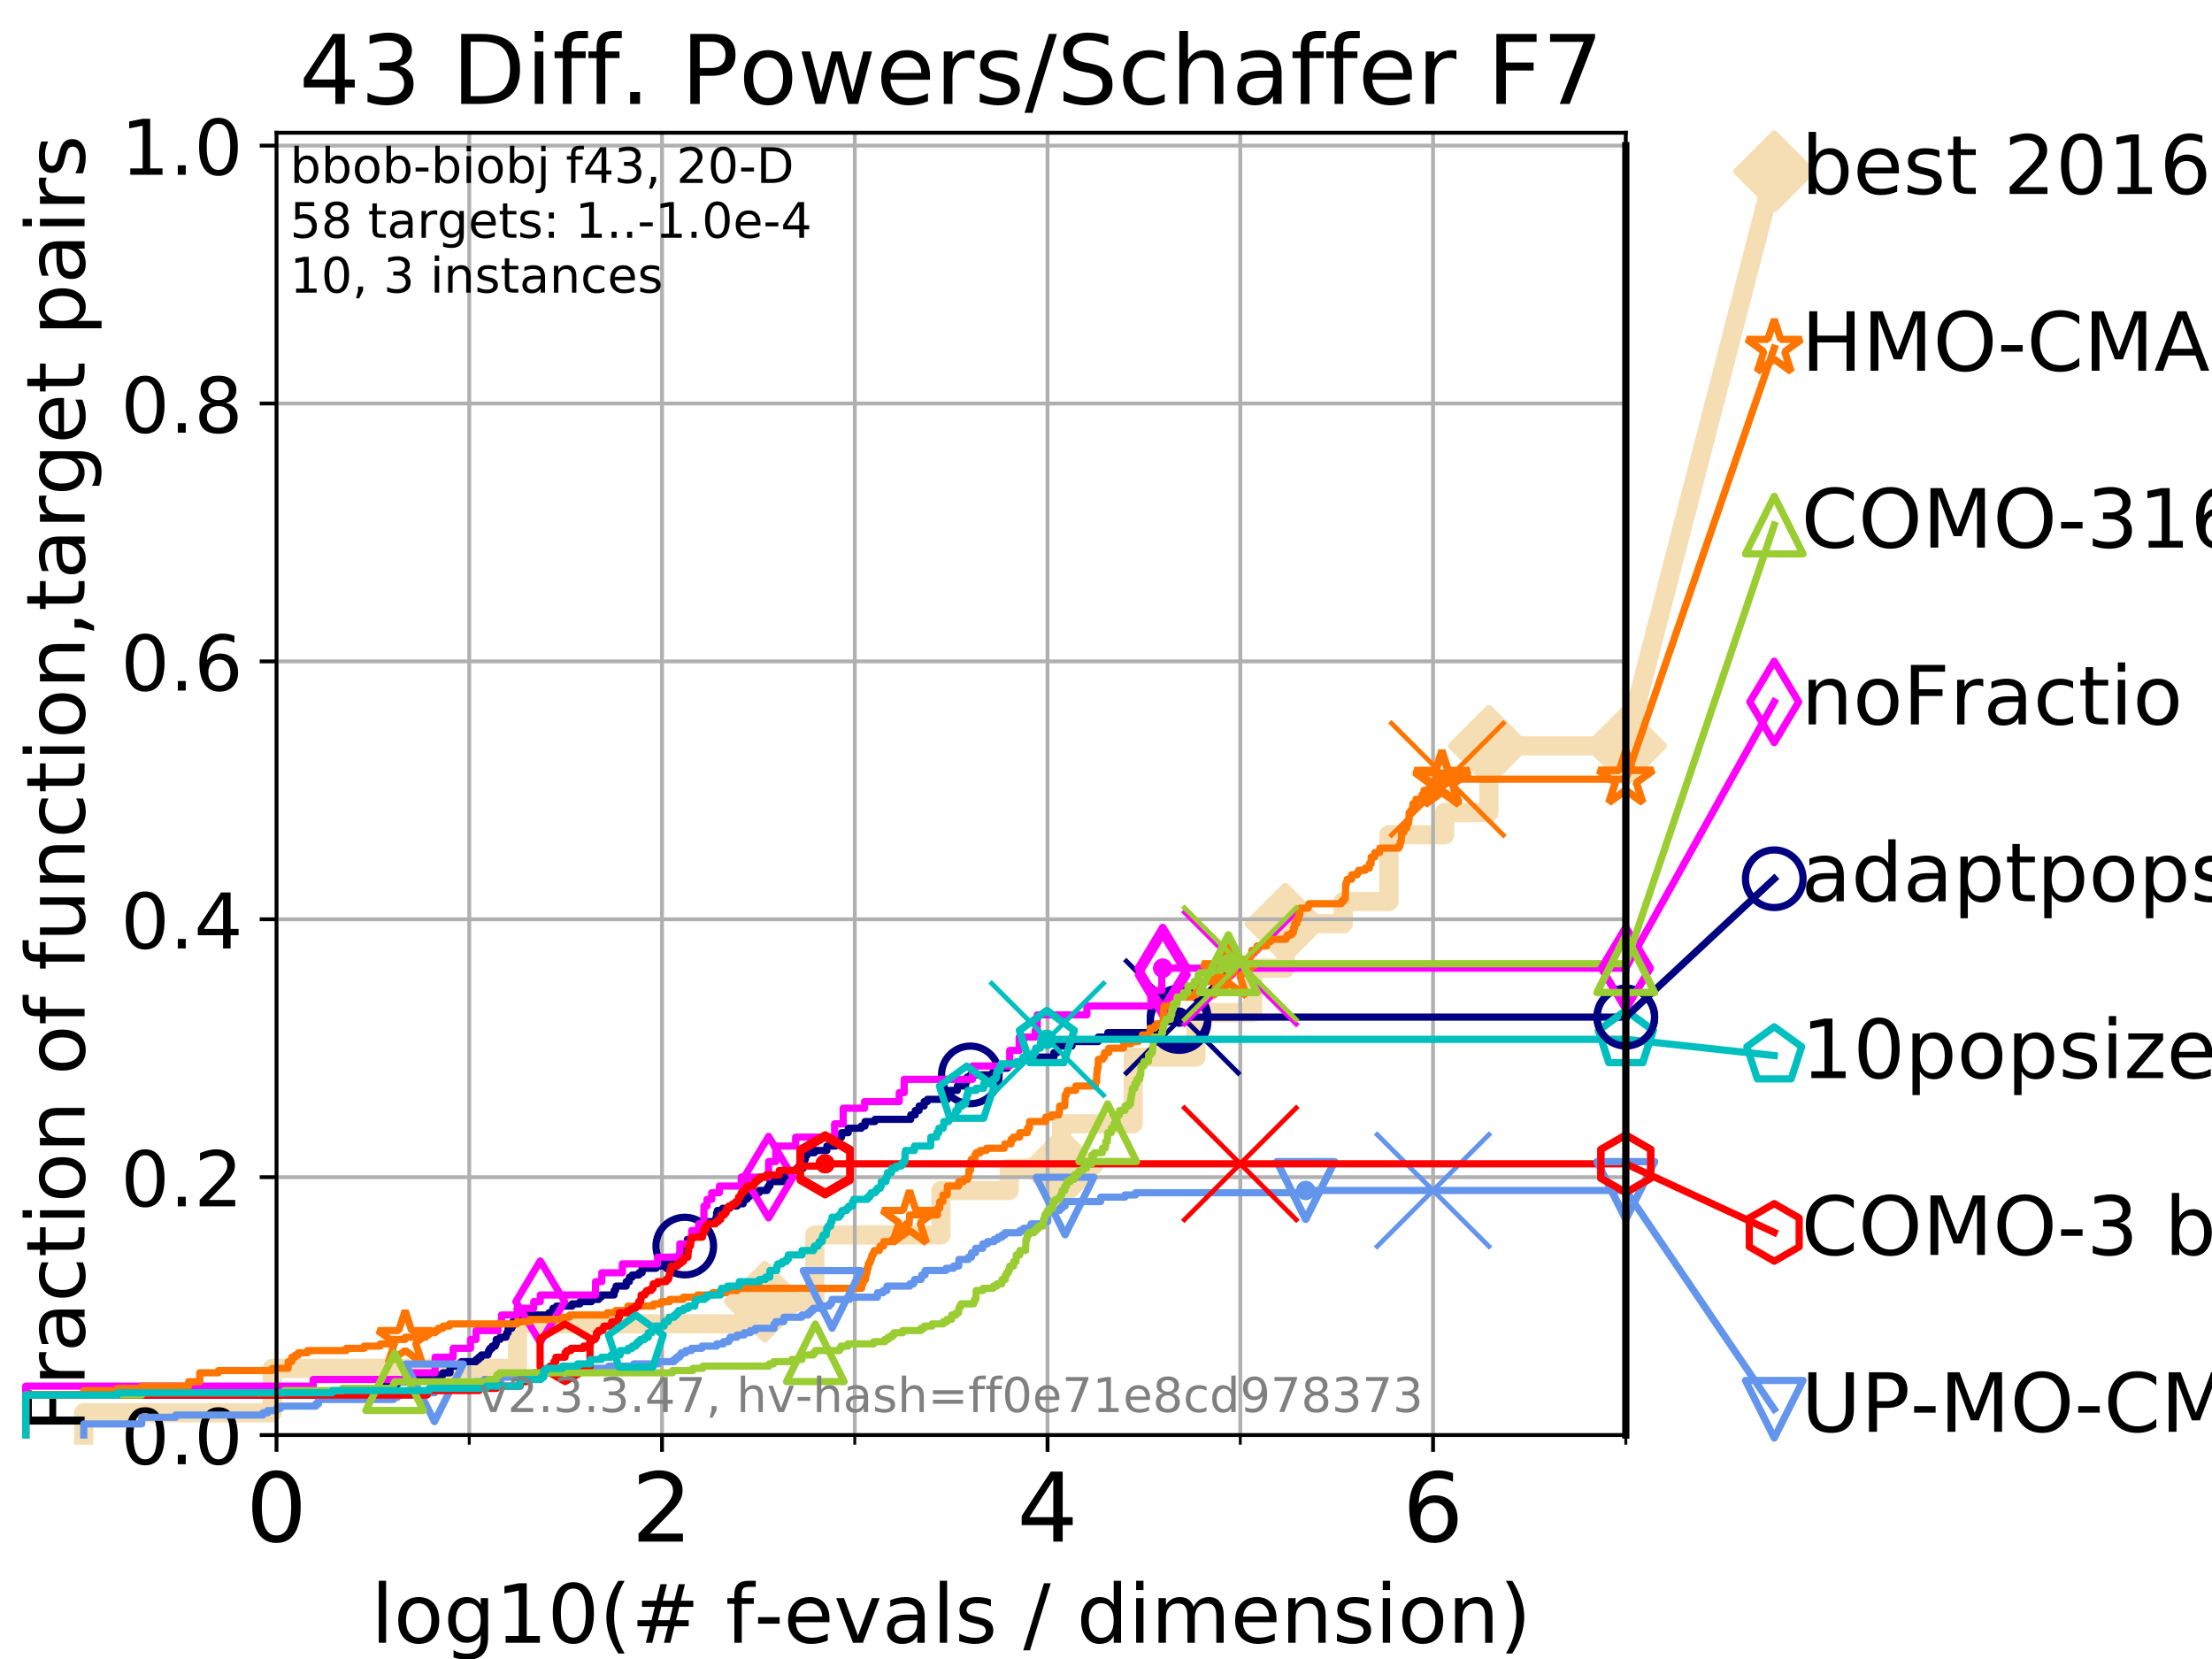 <?xml version="1.0" encoding="utf-8" standalone="no"?>
<!DOCTYPE svg PUBLIC "-//W3C//DTD SVG 1.1//EN"
  "http://www.w3.org/Graphics/SVG/1.1/DTD/svg11.dtd">
<!-- Created with matplotlib (https://matplotlib.org/) -->
<svg height="345.6pt" version="1.1" viewBox="0 0 460.8 345.6" width="460.8pt" xmlns="http://www.w3.org/2000/svg" xmlns:xlink="http://www.w3.org/1999/xlink">
 <defs>
  <style type="text/css">
*{stroke-linecap:butt;stroke-linejoin:round;}
  </style>
 </defs>
 <g id="figure_1">
  <g id="patch_1">
   <path d="M 0 345.6 
L 460.8 345.6 
L 460.8 0 
L 0 0 
z
" style="fill:#ffffff;"/>
  </g>
  <g id="axes_1">
   <g id="patch_2">
    <path d="M 57.6 298.944 
L 338.688 298.944 
L 338.688 27.648 
L 57.6 27.648 
z
" style="fill:#ffffff;"/>
   </g>
   <g id="line2d_1">
    <path d="M 17.445 298.944 
L 17.445 294.313 
L 56.705 294.313 
L 56.705 285.05 
L 107.811 285.05 
L 107.811 275.788 
L 159.324 275.788 
L 159.324 271.157 
L 169.735 271.157 
L 169.735 257.263 
L 196.009 257.263 
L 196.009 248.001 
L 210.248 248.001 
L 210.248 243.37 
L 221.151 243.37 
L 221.151 234.107 
L 236.064 234.107 
L 236.064 220.214 
L 249.144 220.214 
L 249.144 210.951 
L 260.984 210.951 
L 260.984 201.689 
L 267.75 201.689 
L 267.75 192.426 
L 279.822 192.426 
L 279.822 187.795 
L 289.331 187.795 
L 289.331 173.901 
L 300.936 173.901 
L 300.936 169.27 
L 310.166 169.27 
L 310.166 155.377 
L 338.688 155.377 
" style="fill:none;stroke:#f5deb3;stroke-linecap:square;stroke-width:4;"/>
   </g>
   <g id="line2d_2">
    <defs>
     <path d="M 0 7.778 
L 7.778 0 
L 0 -7.778 
L -7.778 0 
z
" id="m752df2f351" style="stroke:#f5deb3;stroke-linejoin:miter;stroke-width:1.5;"/>
    </defs>
    <g>
     <use style="fill:#f5deb3;stroke:#f5deb3;stroke-linejoin:miter;stroke-width:1.5;" x="159.324" xlink:href="#m752df2f351" y="271.157"/>
     <use style="fill:#f5deb3;stroke:#f5deb3;stroke-linejoin:miter;stroke-width:1.5;" x="221.151" xlink:href="#m752df2f351" y="243.37"/>
     <use style="fill:#f5deb3;stroke:#f5deb3;stroke-linejoin:miter;stroke-width:1.5;" x="267.75" xlink:href="#m752df2f351" y="192.426"/>
     <use style="fill:#f5deb3;stroke:#f5deb3;stroke-linejoin:miter;stroke-width:1.5;" x="310.166" xlink:href="#m752df2f351" y="155.377"/>
     <use style="fill:#f5deb3;stroke:#f5deb3;stroke-linejoin:miter;stroke-width:1.5;" x="338.688" xlink:href="#m752df2f351" y="155.377"/>
    </g>
   </g>
   <g id="line2d_3">
    <path style="fill:none;stroke:#f5deb3;stroke-linecap:square;stroke-width:4;"/>
    <g/>
   </g>
   <g id="line2d_4">
    <path d="M 338.688 155.377 
L 369.608 35.706 
" style="fill:none;stroke:#f5deb3;stroke-linecap:square;stroke-width:4;"/>
    <g>
     <use style="fill:#f5deb3;stroke:#f5deb3;stroke-linejoin:miter;stroke-width:1.5;" x="338.688" xlink:href="#m752df2f351" y="155.377"/>
     <use style="fill:#f5deb3;stroke:#f5deb3;stroke-linejoin:miter;stroke-width:1.5;" x="369.608" xlink:href="#m752df2f351" y="35.706"/>
    </g>
   </g>
   <g id="matplotlib.axis_1">
    <g id="xtick_1">
     <g id="line2d_5">
      <path clip-path="url(#p927701e503)" d="M 57.6 298.944 
L 57.6 27.648 
" style="fill:none;stroke:#b0b0b0;stroke-linecap:square;stroke-width:0.8;"/>
     </g>
     <g id="line2d_6">
      <defs>
       <path d="M 0 0 
L 0 3.5 
" id="mde47eea2e6" style="stroke:#000000;stroke-width:0.8;"/>
      </defs>
      <g>
       <use style="stroke:#000000;stroke-width:0.8;" x="57.6" xlink:href="#mde47eea2e6" y="298.944"/>
      </g>
     </g>
     <g id="text_1">
      <!-- 0 -->
      <defs>
       <path d="M 31.781 66.406 
Q 24.172 66.406 20.328 58.906 
Q 16.5 51.422 16.5 36.375 
Q 16.5 21.391 20.328 13.891 
Q 24.172 6.391 31.781 6.391 
Q 39.453 6.391 43.281 13.891 
Q 47.125 21.391 47.125 36.375 
Q 47.125 51.422 43.281 58.906 
Q 39.453 66.406 31.781 66.406 
z
M 31.781 74.219 
Q 44.047 74.219 50.516 64.516 
Q 56.984 54.828 56.984 36.375 
Q 56.984 17.969 50.516 8.266 
Q 44.047 -1.422 31.781 -1.422 
Q 19.531 -1.422 13.062 8.266 
Q 6.594 17.969 6.594 36.375 
Q 6.594 54.828 13.062 64.516 
Q 19.531 74.219 31.781 74.219 
z
" id="DejaVuSans-48"/>
      </defs>
      <g transform="translate(51.237 321.141)scale(0.2 -0.2)">
       <use xlink:href="#DejaVuSans-48"/>
      </g>
     </g>
    </g>
    <g id="xtick_2">
     <g id="line2d_7">
      <path clip-path="url(#p927701e503)" d="M 137.911 298.944 
L 137.911 27.648 
" style="fill:none;stroke:#b0b0b0;stroke-linecap:square;stroke-width:0.8;"/>
     </g>
     <g id="line2d_8">
      <g>
       <use style="stroke:#000000;stroke-width:0.8;" x="137.911" xlink:href="#mde47eea2e6" y="298.944"/>
      </g>
     </g>
     <g id="text_2">
      <!-- 2 -->
      <defs>
       <path d="M 19.188 8.297 
L 53.609 8.297 
L 53.609 0 
L 7.328 0 
L 7.328 8.297 
Q 12.938 14.109 22.625 23.891 
Q 32.328 33.688 34.812 36.531 
Q 39.547 41.844 41.422 45.531 
Q 43.312 49.219 43.312 52.781 
Q 43.312 58.594 39.234 62.25 
Q 35.156 65.922 28.609 65.922 
Q 23.969 65.922 18.812 64.312 
Q 13.672 62.703 7.812 59.422 
L 7.812 69.391 
Q 13.766 71.781 18.938 73 
Q 24.125 74.219 28.422 74.219 
Q 39.75 74.219 46.484 68.547 
Q 53.219 62.891 53.219 53.422 
Q 53.219 48.922 51.531 44.891 
Q 49.859 40.875 45.406 35.406 
Q 44.188 33.984 37.641 27.219 
Q 31.109 20.453 19.188 8.297 
z
" id="DejaVuSans-50"/>
      </defs>
      <g transform="translate(131.548 321.141)scale(0.2 -0.2)">
       <use xlink:href="#DejaVuSans-50"/>
      </g>
     </g>
    </g>
    <g id="xtick_3">
     <g id="line2d_9">
      <path clip-path="url(#p927701e503)" d="M 218.222 298.944 
L 218.222 27.648 
" style="fill:none;stroke:#b0b0b0;stroke-linecap:square;stroke-width:0.8;"/>
     </g>
     <g id="line2d_10">
      <g>
       <use style="stroke:#000000;stroke-width:0.8;" x="218.222" xlink:href="#mde47eea2e6" y="298.944"/>
      </g>
     </g>
     <g id="text_3">
      <!-- 4 -->
      <defs>
       <path d="M 37.797 64.312 
L 12.891 25.391 
L 37.797 25.391 
z
M 35.203 72.906 
L 47.609 72.906 
L 47.609 25.391 
L 58.016 25.391 
L 58.016 17.188 
L 47.609 17.188 
L 47.609 0 
L 37.797 0 
L 37.797 17.188 
L 4.891 17.188 
L 4.891 26.703 
z
" id="DejaVuSans-52"/>
      </defs>
      <g transform="translate(211.859 321.141)scale(0.2 -0.2)">
       <use xlink:href="#DejaVuSans-52"/>
      </g>
     </g>
    </g>
    <g id="xtick_4">
     <g id="line2d_11">
      <path clip-path="url(#p927701e503)" d="M 298.533 298.944 
L 298.533 27.648 
" style="fill:none;stroke:#b0b0b0;stroke-linecap:square;stroke-width:0.8;"/>
     </g>
     <g id="line2d_12">
      <g>
       <use style="stroke:#000000;stroke-width:0.8;" x="298.533" xlink:href="#mde47eea2e6" y="298.944"/>
      </g>
     </g>
     <g id="text_4">
      <!-- 6 -->
      <defs>
       <path d="M 33.016 40.375 
Q 26.375 40.375 22.484 35.828 
Q 18.609 31.297 18.609 23.391 
Q 18.609 15.531 22.484 10.953 
Q 26.375 6.391 33.016 6.391 
Q 39.656 6.391 43.531 10.953 
Q 47.406 15.531 47.406 23.391 
Q 47.406 31.297 43.531 35.828 
Q 39.656 40.375 33.016 40.375 
z
M 52.594 71.297 
L 52.594 62.312 
Q 48.875 64.062 45.094 64.984 
Q 41.312 65.922 37.594 65.922 
Q 27.828 65.922 22.672 59.328 
Q 17.531 52.734 16.797 39.406 
Q 19.672 43.656 24.016 45.922 
Q 28.375 48.188 33.594 48.188 
Q 44.578 48.188 50.953 41.516 
Q 57.328 34.859 57.328 23.391 
Q 57.328 12.156 50.688 5.359 
Q 44.047 -1.422 33.016 -1.422 
Q 20.359 -1.422 13.672 8.266 
Q 6.984 17.969 6.984 36.375 
Q 6.984 53.656 15.188 63.938 
Q 23.391 74.219 37.203 74.219 
Q 40.922 74.219 44.703 73.484 
Q 48.484 72.75 52.594 71.297 
z
" id="DejaVuSans-54"/>
      </defs>
      <g transform="translate(292.17 321.141)scale(0.2 -0.2)">
       <use xlink:href="#DejaVuSans-54"/>
      </g>
     </g>
    </g>
    <g id="xtick_5">
     <g id="line2d_13">
      <path clip-path="url(#p927701e503)" d="M 97.755 298.944 
L 97.755 27.648 
" style="fill:none;stroke:#b0b0b0;stroke-linecap:square;stroke-width:0.8;"/>
     </g>
     <g id="line2d_14">
      <defs>
       <path d="M 0 0 
L 0 2 
" id="m8ec603d616" style="stroke:#000000;stroke-width:0.6;"/>
      </defs>
      <g>
       <use style="stroke:#000000;stroke-width:0.6;" x="97.755" xlink:href="#m8ec603d616" y="298.944"/>
      </g>
     </g>
    </g>
    <g id="xtick_6">
     <g id="line2d_15">
      <path clip-path="url(#p927701e503)" d="M 178.066 298.944 
L 178.066 27.648 
" style="fill:none;stroke:#b0b0b0;stroke-linecap:square;stroke-width:0.8;"/>
     </g>
     <g id="line2d_16">
      <g>
       <use style="stroke:#000000;stroke-width:0.6;" x="178.066" xlink:href="#m8ec603d616" y="298.944"/>
      </g>
     </g>
    </g>
    <g id="xtick_7">
     <g id="line2d_17">
      <path clip-path="url(#p927701e503)" d="M 258.377 298.944 
L 258.377 27.648 
" style="fill:none;stroke:#b0b0b0;stroke-linecap:square;stroke-width:0.8;"/>
     </g>
     <g id="line2d_18">
      <g>
       <use style="stroke:#000000;stroke-width:0.6;" x="258.377" xlink:href="#m8ec603d616" y="298.944"/>
      </g>
     </g>
    </g>
    <g id="xtick_8">
     <g id="line2d_19">
      <path clip-path="url(#p927701e503)" d="M 338.688 298.944 
L 338.688 27.648 
" style="fill:none;stroke:#b0b0b0;stroke-linecap:square;stroke-width:0.8;"/>
     </g>
     <g id="line2d_20">
      <g>
       <use style="stroke:#000000;stroke-width:0.6;" x="338.688" xlink:href="#m8ec603d616" y="298.944"/>
      </g>
     </g>
    </g>
    <g id="text_5">
     <!-- log10(# f-evals / dimension) -->
     <defs>
      <path d="M 9.422 75.984 
L 18.406 75.984 
L 18.406 0 
L 9.422 0 
z
" id="DejaVuSans-108"/>
      <path d="M 30.609 48.391 
Q 23.391 48.391 19.188 42.75 
Q 14.984 37.109 14.984 27.297 
Q 14.984 17.484 19.156 11.844 
Q 23.344 6.203 30.609 6.203 
Q 37.797 6.203 41.984 11.859 
Q 46.188 17.531 46.188 27.297 
Q 46.188 37.016 41.984 42.703 
Q 37.797 48.391 30.609 48.391 
z
M 30.609 56 
Q 42.328 56 49.016 48.375 
Q 55.719 40.766 55.719 27.297 
Q 55.719 13.875 49.016 6.219 
Q 42.328 -1.422 30.609 -1.422 
Q 18.844 -1.422 12.172 6.219 
Q 5.516 13.875 5.516 27.297 
Q 5.516 40.766 12.172 48.375 
Q 18.844 56 30.609 56 
z
" id="DejaVuSans-111"/>
      <path d="M 45.406 27.984 
Q 45.406 37.75 41.375 43.109 
Q 37.359 48.484 30.078 48.484 
Q 22.859 48.484 18.828 43.109 
Q 14.797 37.75 14.797 27.984 
Q 14.797 18.266 18.828 12.891 
Q 22.859 7.516 30.078 7.516 
Q 37.359 7.516 41.375 12.891 
Q 45.406 18.266 45.406 27.984 
z
M 54.391 6.781 
Q 54.391 -7.172 48.188 -13.984 
Q 42 -20.797 29.203 -20.797 
Q 24.469 -20.797 20.266 -20.094 
Q 16.062 -19.391 12.109 -17.922 
L 12.109 -9.188 
Q 16.062 -11.328 19.922 -12.344 
Q 23.781 -13.375 27.781 -13.375 
Q 36.625 -13.375 41.016 -8.766 
Q 45.406 -4.156 45.406 5.172 
L 45.406 9.625 
Q 42.625 4.781 38.281 2.391 
Q 33.938 0 27.875 0 
Q 17.828 0 11.672 7.656 
Q 5.516 15.328 5.516 27.984 
Q 5.516 40.672 11.672 48.328 
Q 17.828 56 27.875 56 
Q 33.938 56 38.281 53.609 
Q 42.625 51.219 45.406 46.391 
L 45.406 54.688 
L 54.391 54.688 
z
" id="DejaVuSans-103"/>
      <path d="M 12.406 8.297 
L 28.516 8.297 
L 28.516 63.922 
L 10.984 60.406 
L 10.984 69.391 
L 28.422 72.906 
L 38.281 72.906 
L 38.281 8.297 
L 54.391 8.297 
L 54.391 0 
L 12.406 0 
z
" id="DejaVuSans-49"/>
      <path d="M 31 75.875 
Q 24.469 64.656 21.281 53.656 
Q 18.109 42.672 18.109 31.391 
Q 18.109 20.125 21.312 9.062 
Q 24.516 -2 31 -13.188 
L 23.188 -13.188 
Q 15.875 -1.703 12.234 9.375 
Q 8.594 20.453 8.594 31.391 
Q 8.594 42.281 12.203 53.312 
Q 15.828 64.359 23.188 75.875 
z
" id="DejaVuSans-40"/>
      <path d="M 51.125 44 
L 36.922 44 
L 32.812 27.688 
L 47.125 27.688 
z
M 43.797 71.781 
L 38.719 51.516 
L 52.984 51.516 
L 58.109 71.781 
L 65.922 71.781 
L 60.891 51.516 
L 76.125 51.516 
L 76.125 44 
L 58.984 44 
L 54.984 27.688 
L 70.516 27.688 
L 70.516 20.219 
L 53.078 20.219 
L 48 0 
L 40.188 0 
L 45.219 20.219 
L 30.906 20.219 
L 25.875 0 
L 18.016 0 
L 23.094 20.219 
L 7.719 20.219 
L 7.719 27.688 
L 24.906 27.688 
L 29 44 
L 13.281 44 
L 13.281 51.516 
L 30.906 51.516 
L 35.891 71.781 
z
" id="DejaVuSans-35"/>
      <path id="DejaVuSans-32"/>
      <path d="M 37.109 75.984 
L 37.109 68.5 
L 28.516 68.5 
Q 23.688 68.5 21.797 66.547 
Q 19.922 64.594 19.922 59.516 
L 19.922 54.688 
L 34.719 54.688 
L 34.719 47.703 
L 19.922 47.703 
L 19.922 0 
L 10.891 0 
L 10.891 47.703 
L 2.297 47.703 
L 2.297 54.688 
L 10.891 54.688 
L 10.891 58.5 
Q 10.891 67.625 15.141 71.797 
Q 19.391 75.984 28.609 75.984 
z
" id="DejaVuSans-102"/>
      <path d="M 4.891 31.391 
L 31.203 31.391 
L 31.203 23.391 
L 4.891 23.391 
z
" id="DejaVuSans-45"/>
      <path d="M 56.203 29.594 
L 56.203 25.203 
L 14.891 25.203 
Q 15.484 15.922 20.484 11.062 
Q 25.484 6.203 34.422 6.203 
Q 39.594 6.203 44.453 7.469 
Q 49.312 8.734 54.109 11.281 
L 54.109 2.781 
Q 49.266 0.734 44.188 -0.344 
Q 39.109 -1.422 33.891 -1.422 
Q 20.797 -1.422 13.156 6.188 
Q 5.516 13.812 5.516 26.812 
Q 5.516 40.234 12.766 48.109 
Q 20.016 56 32.328 56 
Q 43.359 56 49.781 48.891 
Q 56.203 41.797 56.203 29.594 
z
M 47.219 32.234 
Q 47.125 39.594 43.094 43.984 
Q 39.062 48.391 32.422 48.391 
Q 24.906 48.391 20.391 44.141 
Q 15.875 39.891 15.188 32.172 
z
" id="DejaVuSans-101"/>
      <path d="M 2.984 54.688 
L 12.5 54.688 
L 29.594 8.797 
L 46.688 54.688 
L 56.203 54.688 
L 35.688 0 
L 23.484 0 
z
" id="DejaVuSans-118"/>
      <path d="M 34.281 27.484 
Q 23.391 27.484 19.188 25 
Q 14.984 22.516 14.984 16.5 
Q 14.984 11.719 18.141 8.906 
Q 21.297 6.109 26.703 6.109 
Q 34.188 6.109 38.703 11.406 
Q 43.219 16.703 43.219 25.484 
L 43.219 27.484 
z
M 52.203 31.203 
L 52.203 0 
L 43.219 0 
L 43.219 8.297 
Q 40.141 3.328 35.547 0.953 
Q 30.953 -1.422 24.312 -1.422 
Q 15.922 -1.422 10.953 3.297 
Q 6 8.016 6 15.922 
Q 6 25.141 12.172 29.828 
Q 18.359 34.516 30.609 34.516 
L 43.219 34.516 
L 43.219 35.406 
Q 43.219 41.609 39.141 45 
Q 35.062 48.391 27.688 48.391 
Q 23 48.391 18.547 47.266 
Q 14.109 46.141 10.016 43.891 
L 10.016 52.203 
Q 14.938 54.109 19.578 55.047 
Q 24.219 56 28.609 56 
Q 40.484 56 46.344 49.844 
Q 52.203 43.703 52.203 31.203 
z
" id="DejaVuSans-97"/>
      <path d="M 44.281 53.078 
L 44.281 44.578 
Q 40.484 46.531 36.375 47.5 
Q 32.281 48.484 27.875 48.484 
Q 21.188 48.484 17.844 46.438 
Q 14.5 44.391 14.5 40.281 
Q 14.5 37.156 16.891 35.375 
Q 19.281 33.594 26.516 31.984 
L 29.594 31.297 
Q 39.156 29.25 43.188 25.516 
Q 47.219 21.781 47.219 15.094 
Q 47.219 7.469 41.188 3.016 
Q 35.156 -1.422 24.609 -1.422 
Q 20.219 -1.422 15.453 -0.562 
Q 10.688 0.297 5.422 2 
L 5.422 11.281 
Q 10.406 8.688 15.234 7.391 
Q 20.062 6.109 24.812 6.109 
Q 31.156 6.109 34.562 8.281 
Q 37.984 10.453 37.984 14.406 
Q 37.984 18.062 35.516 20.016 
Q 33.062 21.969 24.703 23.781 
L 21.578 24.516 
Q 13.234 26.266 9.516 29.906 
Q 5.812 33.547 5.812 39.891 
Q 5.812 47.609 11.281 51.797 
Q 16.75 56 26.812 56 
Q 31.781 56 36.172 55.266 
Q 40.578 54.547 44.281 53.078 
z
" id="DejaVuSans-115"/>
      <path d="M 25.391 72.906 
L 33.688 72.906 
L 8.297 -9.281 
L 0 -9.281 
z
" id="DejaVuSans-47"/>
      <path d="M 45.406 46.391 
L 45.406 75.984 
L 54.391 75.984 
L 54.391 0 
L 45.406 0 
L 45.406 8.203 
Q 42.578 3.328 38.25 0.953 
Q 33.938 -1.422 27.875 -1.422 
Q 17.969 -1.422 11.734 6.484 
Q 5.516 14.406 5.516 27.297 
Q 5.516 40.188 11.734 48.094 
Q 17.969 56 27.875 56 
Q 33.938 56 38.25 53.625 
Q 42.578 51.266 45.406 46.391 
z
M 14.797 27.297 
Q 14.797 17.391 18.875 11.75 
Q 22.953 6.109 30.078 6.109 
Q 37.203 6.109 41.297 11.75 
Q 45.406 17.391 45.406 27.297 
Q 45.406 37.203 41.297 42.844 
Q 37.203 48.484 30.078 48.484 
Q 22.953 48.484 18.875 42.844 
Q 14.797 37.203 14.797 27.297 
z
" id="DejaVuSans-100"/>
      <path d="M 9.422 54.688 
L 18.406 54.688 
L 18.406 0 
L 9.422 0 
z
M 9.422 75.984 
L 18.406 75.984 
L 18.406 64.594 
L 9.422 64.594 
z
" id="DejaVuSans-105"/>
      <path d="M 52 44.188 
Q 55.375 50.25 60.062 53.125 
Q 64.75 56 71.094 56 
Q 79.641 56 84.281 50.016 
Q 88.922 44.047 88.922 33.016 
L 88.922 0 
L 79.891 0 
L 79.891 32.719 
Q 79.891 40.578 77.094 44.375 
Q 74.312 48.188 68.609 48.188 
Q 61.625 48.188 57.562 43.547 
Q 53.516 38.922 53.516 30.906 
L 53.516 0 
L 44.484 0 
L 44.484 32.719 
Q 44.484 40.625 41.703 44.406 
Q 38.922 48.188 33.109 48.188 
Q 26.219 48.188 22.156 43.531 
Q 18.109 38.875 18.109 30.906 
L 18.109 0 
L 9.078 0 
L 9.078 54.688 
L 18.109 54.688 
L 18.109 46.188 
Q 21.188 51.219 25.484 53.609 
Q 29.781 56 35.688 56 
Q 41.656 56 45.828 52.969 
Q 50 49.953 52 44.188 
z
" id="DejaVuSans-109"/>
      <path d="M 54.891 33.016 
L 54.891 0 
L 45.906 0 
L 45.906 32.719 
Q 45.906 40.484 42.875 44.328 
Q 39.844 48.188 33.797 48.188 
Q 26.516 48.188 22.312 43.547 
Q 18.109 38.922 18.109 30.906 
L 18.109 0 
L 9.078 0 
L 9.078 54.688 
L 18.109 54.688 
L 18.109 46.188 
Q 21.344 51.125 25.703 53.562 
Q 30.078 56 35.797 56 
Q 45.219 56 50.047 50.172 
Q 54.891 44.344 54.891 33.016 
z
" id="DejaVuSans-110"/>
      <path d="M 8.016 75.875 
L 15.828 75.875 
Q 23.141 64.359 26.781 53.312 
Q 30.422 42.281 30.422 31.391 
Q 30.422 20.453 26.781 9.375 
Q 23.141 -1.703 15.828 -13.188 
L 8.016 -13.188 
Q 14.5 -2 17.703 9.062 
Q 20.906 20.125 20.906 31.391 
Q 20.906 42.672 17.703 53.656 
Q 14.5 64.656 8.016 75.875 
z
" id="DejaVuSans-41"/>
     </defs>
     <g transform="translate(77.303 342.218)scale(0.17 -0.17)">
      <use xlink:href="#DejaVuSans-108"/>
      <use x="27.783" xlink:href="#DejaVuSans-111"/>
      <use x="88.965" xlink:href="#DejaVuSans-103"/>
      <use x="152.441" xlink:href="#DejaVuSans-49"/>
      <use x="216.064" xlink:href="#DejaVuSans-48"/>
      <use x="279.688" xlink:href="#DejaVuSans-40"/>
      <use x="318.701" xlink:href="#DejaVuSans-35"/>
      <use x="402.49" xlink:href="#DejaVuSans-32"/>
      <use x="434.277" xlink:href="#DejaVuSans-102"/>
      <use x="469.404" xlink:href="#DejaVuSans-45"/>
      <use x="505.488" xlink:href="#DejaVuSans-101"/>
      <use x="567.012" xlink:href="#DejaVuSans-118"/>
      <use x="626.191" xlink:href="#DejaVuSans-97"/>
      <use x="687.471" xlink:href="#DejaVuSans-108"/>
      <use x="715.254" xlink:href="#DejaVuSans-115"/>
      <use x="767.354" xlink:href="#DejaVuSans-32"/>
      <use x="799.141" xlink:href="#DejaVuSans-47"/>
      <use x="832.832" xlink:href="#DejaVuSans-32"/>
      <use x="864.619" xlink:href="#DejaVuSans-100"/>
      <use x="928.096" xlink:href="#DejaVuSans-105"/>
      <use x="955.879" xlink:href="#DejaVuSans-109"/>
      <use x="1053.291" xlink:href="#DejaVuSans-101"/>
      <use x="1114.814" xlink:href="#DejaVuSans-110"/>
      <use x="1178.193" xlink:href="#DejaVuSans-115"/>
      <use x="1230.293" xlink:href="#DejaVuSans-105"/>
      <use x="1258.076" xlink:href="#DejaVuSans-111"/>
      <use x="1319.258" xlink:href="#DejaVuSans-110"/>
      <use x="1382.637" xlink:href="#DejaVuSans-41"/>
     </g>
    </g>
   </g>
   <g id="matplotlib.axis_2">
    <g id="ytick_1">
     <g id="line2d_21">
      <path clip-path="url(#p927701e503)" d="M 57.6 298.944 
L 338.688 298.944 
" style="fill:none;stroke:#b0b0b0;stroke-linecap:square;stroke-width:0.8;"/>
     </g>
     <g id="line2d_22">
      <defs>
       <path d="M 0 0 
L -3.5 0 
" id="md85315adc9" style="stroke:#000000;stroke-width:0.8;"/>
      </defs>
      <g>
       <use style="stroke:#000000;stroke-width:0.8;" x="57.6" xlink:href="#md85315adc9" y="298.944"/>
      </g>
     </g>
     <g id="text_6">
      <!-- 0.0 -->
      <defs>
       <path d="M 10.688 12.406 
L 21 12.406 
L 21 0 
L 10.688 0 
z
" id="DejaVuSans-46"/>
      </defs>
      <g transform="translate(25.155 305.023)scale(0.16 -0.16)">
       <use xlink:href="#DejaVuSans-48"/>
       <use x="63.623" xlink:href="#DejaVuSans-46"/>
       <use x="95.41" xlink:href="#DejaVuSans-48"/>
      </g>
     </g>
    </g>
    <g id="ytick_2">
     <g id="line2d_23">
      <path clip-path="url(#p927701e503)" d="M 57.6 245.222 
L 338.688 245.222 
" style="fill:none;stroke:#b0b0b0;stroke-linecap:square;stroke-width:0.8;"/>
     </g>
     <g id="line2d_24">
      <g>
       <use style="stroke:#000000;stroke-width:0.8;" x="57.6" xlink:href="#md85315adc9" y="245.222"/>
      </g>
     </g>
     <g id="text_7">
      <!-- 0.2 -->
      <g transform="translate(25.155 251.301)scale(0.16 -0.16)">
       <use xlink:href="#DejaVuSans-48"/>
       <use x="63.623" xlink:href="#DejaVuSans-46"/>
       <use x="95.41" xlink:href="#DejaVuSans-50"/>
      </g>
     </g>
    </g>
    <g id="ytick_3">
     <g id="line2d_25">
      <path clip-path="url(#p927701e503)" d="M 57.6 191.5 
L 338.688 191.5 
" style="fill:none;stroke:#b0b0b0;stroke-linecap:square;stroke-width:0.8;"/>
     </g>
     <g id="line2d_26">
      <g>
       <use style="stroke:#000000;stroke-width:0.8;" x="57.6" xlink:href="#md85315adc9" y="191.5"/>
      </g>
     </g>
     <g id="text_8">
      <!-- 0.4 -->
      <g transform="translate(25.155 197.579)scale(0.16 -0.16)">
       <use xlink:href="#DejaVuSans-48"/>
       <use x="63.623" xlink:href="#DejaVuSans-46"/>
       <use x="95.41" xlink:href="#DejaVuSans-52"/>
      </g>
     </g>
    </g>
    <g id="ytick_4">
     <g id="line2d_27">
      <path clip-path="url(#p927701e503)" d="M 57.6 137.778 
L 338.688 137.778 
" style="fill:none;stroke:#b0b0b0;stroke-linecap:square;stroke-width:0.8;"/>
     </g>
     <g id="line2d_28">
      <g>
       <use style="stroke:#000000;stroke-width:0.8;" x="57.6" xlink:href="#md85315adc9" y="137.778"/>
      </g>
     </g>
     <g id="text_9">
      <!-- 0.6 -->
      <g transform="translate(25.155 143.857)scale(0.16 -0.16)">
       <use xlink:href="#DejaVuSans-48"/>
       <use x="63.623" xlink:href="#DejaVuSans-46"/>
       <use x="95.41" xlink:href="#DejaVuSans-54"/>
      </g>
     </g>
    </g>
    <g id="ytick_5">
     <g id="line2d_29">
      <path clip-path="url(#p927701e503)" d="M 57.6 84.056 
L 338.688 84.056 
" style="fill:none;stroke:#b0b0b0;stroke-linecap:square;stroke-width:0.8;"/>
     </g>
     <g id="line2d_30">
      <g>
       <use style="stroke:#000000;stroke-width:0.8;" x="57.6" xlink:href="#md85315adc9" y="84.056"/>
      </g>
     </g>
     <g id="text_10">
      <!-- 0.8 -->
      <defs>
       <path d="M 31.781 34.625 
Q 24.75 34.625 20.719 30.859 
Q 16.703 27.094 16.703 20.516 
Q 16.703 13.922 20.719 10.156 
Q 24.75 6.391 31.781 6.391 
Q 38.812 6.391 42.859 10.172 
Q 46.922 13.969 46.922 20.516 
Q 46.922 27.094 42.891 30.859 
Q 38.875 34.625 31.781 34.625 
z
M 21.922 38.812 
Q 15.578 40.375 12.031 44.719 
Q 8.5 49.078 8.5 55.328 
Q 8.5 64.062 14.719 69.141 
Q 20.953 74.219 31.781 74.219 
Q 42.672 74.219 48.875 69.141 
Q 55.078 64.062 55.078 55.328 
Q 55.078 49.078 51.531 44.719 
Q 48 40.375 41.703 38.812 
Q 48.828 37.156 52.797 32.312 
Q 56.781 27.484 56.781 20.516 
Q 56.781 9.906 50.312 4.234 
Q 43.844 -1.422 31.781 -1.422 
Q 19.734 -1.422 13.25 4.234 
Q 6.781 9.906 6.781 20.516 
Q 6.781 27.484 10.781 32.312 
Q 14.797 37.156 21.922 38.812 
z
M 18.312 54.391 
Q 18.312 48.734 21.844 45.562 
Q 25.391 42.391 31.781 42.391 
Q 38.141 42.391 41.719 45.562 
Q 45.312 48.734 45.312 54.391 
Q 45.312 60.062 41.719 63.234 
Q 38.141 66.406 31.781 66.406 
Q 25.391 66.406 21.844 63.234 
Q 18.312 60.062 18.312 54.391 
z
" id="DejaVuSans-56"/>
      </defs>
      <g transform="translate(25.155 90.135)scale(0.16 -0.16)">
       <use xlink:href="#DejaVuSans-48"/>
       <use x="63.623" xlink:href="#DejaVuSans-46"/>
       <use x="95.41" xlink:href="#DejaVuSans-56"/>
      </g>
     </g>
    </g>
    <g id="ytick_6">
     <g id="line2d_31">
      <path clip-path="url(#p927701e503)" d="M 57.6 30.334 
L 338.688 30.334 
" style="fill:none;stroke:#b0b0b0;stroke-linecap:square;stroke-width:0.8;"/>
     </g>
     <g id="line2d_32">
      <g>
       <use style="stroke:#000000;stroke-width:0.8;" x="57.6" xlink:href="#md85315adc9" y="30.334"/>
      </g>
     </g>
     <g id="text_11">
      <!-- 1.0 -->
      <g transform="translate(25.155 36.413)scale(0.16 -0.16)">
       <use xlink:href="#DejaVuSans-49"/>
       <use x="63.623" xlink:href="#DejaVuSans-46"/>
       <use x="95.41" xlink:href="#DejaVuSans-48"/>
      </g>
     </g>
    </g>
    <g id="text_12">
     <!-- Fraction of function,target pairs -->
     <defs>
      <path d="M 9.812 72.906 
L 51.703 72.906 
L 51.703 64.594 
L 19.672 64.594 
L 19.672 43.109 
L 48.578 43.109 
L 48.578 34.812 
L 19.672 34.812 
L 19.672 0 
L 9.812 0 
z
" id="DejaVuSans-70"/>
      <path d="M 41.109 46.297 
Q 39.594 47.172 37.812 47.578 
Q 36.031 48 33.891 48 
Q 26.266 48 22.188 43.047 
Q 18.109 38.094 18.109 28.812 
L 18.109 0 
L 9.078 0 
L 9.078 54.688 
L 18.109 54.688 
L 18.109 46.188 
Q 20.953 51.172 25.484 53.578 
Q 30.031 56 36.531 56 
Q 37.453 56 38.578 55.875 
Q 39.703 55.766 41.062 55.516 
z
" id="DejaVuSans-114"/>
      <path d="M 48.781 52.594 
L 48.781 44.188 
Q 44.969 46.297 41.141 47.344 
Q 37.312 48.391 33.406 48.391 
Q 24.656 48.391 19.812 42.844 
Q 14.984 37.312 14.984 27.297 
Q 14.984 17.281 19.812 11.734 
Q 24.656 6.203 33.406 6.203 
Q 37.312 6.203 41.141 7.25 
Q 44.969 8.297 48.781 10.406 
L 48.781 2.094 
Q 45.016 0.344 40.984 -0.531 
Q 36.969 -1.422 32.422 -1.422 
Q 20.062 -1.422 12.781 6.344 
Q 5.516 14.109 5.516 27.297 
Q 5.516 40.672 12.859 48.328 
Q 20.219 56 33.016 56 
Q 37.156 56 41.109 55.141 
Q 45.062 54.297 48.781 52.594 
z
" id="DejaVuSans-99"/>
      <path d="M 18.312 70.219 
L 18.312 54.688 
L 36.812 54.688 
L 36.812 47.703 
L 18.312 47.703 
L 18.312 18.016 
Q 18.312 11.328 20.141 9.422 
Q 21.969 7.516 27.594 7.516 
L 36.812 7.516 
L 36.812 0 
L 27.594 0 
Q 17.188 0 13.234 3.875 
Q 9.281 7.766 9.281 18.016 
L 9.281 47.703 
L 2.688 47.703 
L 2.688 54.688 
L 9.281 54.688 
L 9.281 70.219 
z
" id="DejaVuSans-116"/>
      <path d="M 8.5 21.578 
L 8.5 54.688 
L 17.484 54.688 
L 17.484 21.922 
Q 17.484 14.156 20.5 10.266 
Q 23.531 6.391 29.594 6.391 
Q 36.859 6.391 41.078 11.031 
Q 45.312 15.672 45.312 23.688 
L 45.312 54.688 
L 54.297 54.688 
L 54.297 0 
L 45.312 0 
L 45.312 8.406 
Q 42.047 3.422 37.719 1 
Q 33.406 -1.422 27.688 -1.422 
Q 18.266 -1.422 13.375 4.438 
Q 8.5 10.297 8.5 21.578 
z
M 31.109 56 
z
" id="DejaVuSans-117"/>
      <path d="M 11.719 12.406 
L 22.016 12.406 
L 22.016 4 
L 14.016 -11.625 
L 7.719 -11.625 
L 11.719 4 
z
" id="DejaVuSans-44"/>
      <path d="M 18.109 8.203 
L 18.109 -20.797 
L 9.078 -20.797 
L 9.078 54.688 
L 18.109 54.688 
L 18.109 46.391 
Q 20.953 51.266 25.266 53.625 
Q 29.594 56 35.594 56 
Q 45.562 56 51.781 48.094 
Q 58.016 40.188 58.016 27.297 
Q 58.016 14.406 51.781 6.484 
Q 45.562 -1.422 35.594 -1.422 
Q 29.594 -1.422 25.266 0.953 
Q 20.953 3.328 18.109 8.203 
z
M 48.688 27.297 
Q 48.688 37.203 44.609 42.844 
Q 40.531 48.484 33.406 48.484 
Q 26.266 48.484 22.188 42.844 
Q 18.109 37.203 18.109 27.297 
Q 18.109 17.391 22.188 11.75 
Q 26.266 6.109 33.406 6.109 
Q 40.531 6.109 44.609 11.75 
Q 48.688 17.391 48.688 27.297 
z
" id="DejaVuSans-112"/>
     </defs>
     <g transform="translate(17.62 298.435)rotate(-90)scale(0.17 -0.17)">
      <use xlink:href="#DejaVuSans-70"/>
      <use x="57.41" xlink:href="#DejaVuSans-114"/>
      <use x="98.523" xlink:href="#DejaVuSans-97"/>
      <use x="159.803" xlink:href="#DejaVuSans-99"/>
      <use x="214.783" xlink:href="#DejaVuSans-116"/>
      <use x="253.992" xlink:href="#DejaVuSans-105"/>
      <use x="281.775" xlink:href="#DejaVuSans-111"/>
      <use x="342.957" xlink:href="#DejaVuSans-110"/>
      <use x="406.336" xlink:href="#DejaVuSans-32"/>
      <use x="438.123" xlink:href="#DejaVuSans-111"/>
      <use x="499.305" xlink:href="#DejaVuSans-102"/>
      <use x="534.51" xlink:href="#DejaVuSans-32"/>
      <use x="566.297" xlink:href="#DejaVuSans-102"/>
      <use x="601.502" xlink:href="#DejaVuSans-117"/>
      <use x="664.881" xlink:href="#DejaVuSans-110"/>
      <use x="728.26" xlink:href="#DejaVuSans-99"/>
      <use x="783.24" xlink:href="#DejaVuSans-116"/>
      <use x="822.449" xlink:href="#DejaVuSans-105"/>
      <use x="850.232" xlink:href="#DejaVuSans-111"/>
      <use x="911.414" xlink:href="#DejaVuSans-110"/>
      <use x="974.793" xlink:href="#DejaVuSans-44"/>
      <use x="1006.58" xlink:href="#DejaVuSans-116"/>
      <use x="1045.789" xlink:href="#DejaVuSans-97"/>
      <use x="1107.068" xlink:href="#DejaVuSans-114"/>
      <use x="1148.166" xlink:href="#DejaVuSans-103"/>
      <use x="1211.643" xlink:href="#DejaVuSans-101"/>
      <use x="1273.166" xlink:href="#DejaVuSans-116"/>
      <use x="1312.375" xlink:href="#DejaVuSans-32"/>
      <use x="1344.162" xlink:href="#DejaVuSans-112"/>
      <use x="1407.639" xlink:href="#DejaVuSans-97"/>
      <use x="1468.918" xlink:href="#DejaVuSans-105"/>
      <use x="1496.701" xlink:href="#DejaVuSans-114"/>
      <use x="1537.814" xlink:href="#DejaVuSans-115"/>
     </g>
    </g>
   </g>
   <g id="line2d_33">
    <defs>
     <path d="M 0 1.5 
C 0.398 1.5 0.779 1.342 1.061 1.061 
C 1.342 0.779 1.5 0.398 1.5 0 
C 1.5 -0.398 1.342 -0.779 1.061 -1.061 
C 0.779 -1.342 0.398 -1.5 0 -1.5 
C -0.398 -1.5 -0.779 -1.342 -1.061 -1.061 
C -1.342 -0.779 -1.5 -0.398 -1.5 0 
C -1.5 0.398 -1.342 0.779 -1.061 1.061 
C -0.779 1.342 -0.398 1.5 0 1.5 
z
" id="m819c65ff59" style="stroke:#f5deb3;"/>
    </defs>
    <g>
     <use style="fill:#f5deb3;stroke:#f5deb3;" x="341.325" xlink:href="#m819c65ff59" y="146.114"/>
     <use style="fill:#f5deb3;stroke:#f5deb3;" x="341.325" xlink:href="#m819c65ff59" y="146.114"/>
    </g>
   </g>
   <g id="line2d_34">
    <defs>
     <path d="M 0 1.5 
C 0.398 1.5 0.779 1.342 1.061 1.061 
C 1.342 0.779 1.5 0.398 1.5 0 
C 1.5 -0.398 1.342 -0.779 1.061 -1.061 
C 0.779 -1.342 0.398 -1.5 0 -1.5 
C -0.398 -1.5 -0.779 -1.342 -1.061 -1.061 
C -1.342 -0.779 -1.5 -0.398 -1.5 0 
C -1.5 0.398 -1.342 0.779 -1.061 1.061 
C -0.779 1.342 -0.398 1.5 0 1.5 
z
" id="m7f7b145b86" style="stroke:#000080;"/>
    </defs>
    <g>
     <use style="fill:#000080;stroke:#000080;" x="245.618" xlink:href="#m7f7b145b86" y="211.877"/>
     <use style="fill:#000080;stroke:#000080;" x="245.618" xlink:href="#m7f7b145b86" y="211.877"/>
    </g>
   </g>
   <g id="line2d_35">
    <path d="M 5.357 298.944 
L 5.357 290.608 
L 68.793 290.608 
L 68.793 290.145 
L 78.942 290.145 
L 78.942 289.218 
L 79.447 289.218 
L 79.447 288.755 
L 81.334 288.755 
L 81.334 288.292 
L 82.833 288.292 
L 82.833 287.829 
L 86.847 287.829 
L 86.847 287.366 
L 88.256 287.366 
L 88.256 286.903 
L 89.973 286.903 
L 89.973 286.44 
L 92.267 286.44 
L 92.267 285.977 
L 93.755 285.977 
L 93.755 284.587 
L 95.625 284.587 
L 95.625 284.124 
L 96.111 284.124 
L 96.111 283.661 
L 99.178 283.661 
L 99.178 283.198 
L 99.732 283.198 
L 99.732 282.735 
L 100.268 282.735 
L 100.268 282.272 
L 101.647 282.272 
L 101.647 281.809 
L 101.786 281.809 
L 101.786 281.345 
L 102.06 281.345 
L 102.06 280.882 
L 102.531 280.882 
L 102.531 280.419 
L 103.182 280.419 
L 103.182 279.956 
L 103.372 279.956 
L 103.372 279.03 
L 104.175 279.03 
L 104.175 278.567 
L 105.398 278.567 
L 105.398 278.104 
L 105.566 278.104 
L 105.566 277.64 
L 105.843 277.64 
L 105.843 276.714 
L 106.594 276.714 
L 106.594 276.251 
L 106.855 276.251 
L 106.855 275.325 
L 108.342 275.325 
L 108.342 274.399 
L 109.536 274.399 
L 109.536 273.935 
L 114.352 273.935 
L 114.352 273.472 
L 115.109 273.472 
L 115.174 272.546 
L 115.928 272.546 
L 115.928 272.083 
L 119.174 272.083 
L 119.174 271.62 
L 120.829 271.62 
L 120.829 271.157 
L 123.213 271.157 
L 123.213 270.694 
L 124.725 270.694 
L 124.725 270.231 
L 125.22 270.231 
L 125.22 269.767 
L 127.923 269.767 
L 127.923 268.841 
L 128.23 268.841 
L 128.23 268.378 
L 128.351 268.378 
L 128.351 267.915 
L 130.452 267.915 
L 130.452 266.989 
L 131.108 266.989 
L 131.108 266.062 
L 131.703 266.062 
L 131.703 265.599 
L 133.113 265.599 
L 133.113 265.136 
L 133.767 265.136 
L 133.767 264.21 
L 136.673 264.21 
L 136.673 263.747 
L 137.736 263.747 
L 137.736 263.284 
L 138.418 263.284 
L 138.418 262.821 
L 139.949 262.821 
L 139.949 261.894 
L 141.436 261.894 
L 141.436 261.431 
L 141.767 261.431 
L 141.767 260.505 
L 142.62 260.505 
L 142.653 259.579 
L 142.995 259.579 
L 142.995 259.116 
L 143.202 259.116 
L 143.202 258.189 
L 144.106 258.189 
L 144.106 257.726 
L 144.718 257.726 
L 144.718 257.263 
L 145.27 257.263 
L 145.27 256.8 
L 145.694 256.8 
L 145.694 256.337 
L 146.194 256.337 
L 146.194 255.874 
L 146.495 255.874 
L 146.495 254.948 
L 147.175 254.948 
L 147.175 254.484 
L 149.008 254.484 
L 149.008 254.021 
L 149.173 254.021 
L 149.173 253.558 
L 149.287 253.558 
L 149.287 252.632 
L 149.45 252.632 
L 149.45 252.169 
L 150.54 252.169 
L 150.54 251.706 
L 152.018 251.706 
L 152.018 251.243 
L 153.559 251.243 
L 153.559 250.779 
L 154.807 250.779 
L 154.807 249.853 
L 155.587 249.853 
L 155.587 249.39 
L 156.016 249.39 
L 156.016 248.927 
L 157.517 248.927 
L 157.517 248.464 
L 158.171 248.464 
L 158.171 248.001 
L 159.778 248.001 
L 159.778 247.538 
L 160.05 247.538 
L 160.05 247.075 
L 160.389 247.075 
L 160.428 246.148 
L 163.056 246.148 
L 163.066 245.222 
L 163.51 245.222 
L 163.51 244.759 
L 164.647 244.759 
L 164.647 243.833 
L 166.011 243.833 
L 166.011 243.37 
L 167.34 243.37 
L 167.34 242.443 
L 167.55 242.443 
L 167.55 241.517 
L 167.778 241.517 
L 167.778 240.591 
L 168.194 240.591 
L 168.194 240.128 
L 169.692 240.128 
L 169.692 239.665 
L 172.25 239.665 
L 172.25 238.738 
L 174.089 238.738 
L 174.089 237.812 
L 174.527 237.812 
L 174.527 236.886 
L 175.318 236.886 
L 175.318 235.96 
L 176.696 235.96 
L 176.696 235.033 
L 179.429 235.033 
L 179.429 234.57 
L 180.202 234.57 
L 180.202 233.644 
L 182.269 233.644 
L 182.269 233.181 
L 189.726 233.181 
L 189.726 232.255 
L 190.665 232.255 
L 190.665 231.328 
L 191.466 231.328 
L 191.466 230.402 
L 192.516 230.402 
L 192.516 229.476 
L 193.185 229.476 
L 193.185 229.013 
L 197.367 229.013 
L 197.367 228.087 
L 197.855 228.087 
L 197.855 227.16 
L 199.432 227.16 
L 199.432 226.234 
L 201.147 226.234 
L 201.147 225.308 
L 201.455 225.308 
L 201.455 224.382 
L 202.14 224.382 
L 202.14 223.918 
L 206.737 223.918 
L 206.737 223.455 
L 207.785 223.455 
L 207.785 222.529 
L 209.854 222.529 
L 209.854 221.603 
L 212.718 221.603 
L 212.718 221.14 
L 213.013 221.14 
L 213.013 220.677 
L 213.79 220.677 
L 213.79 220.214 
L 219.536 220.214 
L 219.536 219.287 
L 220.248 219.287 
L 220.306 217.898 
L 223.313 217.898 
L 223.313 216.972 
L 228.773 216.972 
L 228.773 216.045 
L 230.781 216.045 
L 230.781 215.119 
L 239.594 215.119 
L 239.594 214.656 
L 241.45 214.656 
L 241.45 213.73 
L 242.375 213.73 
L 242.375 212.804 
L 245.618 212.804 
L 245.618 211.877 
L 338.688 211.877 
L 338.688 211.877 
" style="fill:none;stroke:#000080;stroke-linecap:square;stroke-width:1.5;"/>
   </g>
   <g id="line2d_36">
    <defs>
     <path d="M 0 6 
C 1.591 6 3.117 5.368 4.243 4.243 
C 5.368 3.117 6 1.591 6 0 
C 6 -1.591 5.368 -3.117 4.243 -4.243 
C 3.117 -5.368 1.591 -6 0 -6 
C -1.591 -6 -3.117 -5.368 -4.243 -4.243 
C -5.368 -3.117 -6 -1.591 -6 0 
C -6 1.591 -5.368 3.117 -4.243 4.243 
C -3.117 5.368 -1.591 6 0 6 
z
" id="m79b3fc4179" style="stroke:#000080;stroke-width:1.5;"/>
    </defs>
    <g>
     <use style="fill-opacity:0;stroke:#000080;stroke-width:1.5;" x="142.653" xlink:href="#m79b3fc4179" y="259.579"/>
     <use style="fill-opacity:0;stroke:#000080;stroke-width:1.5;" x="202.14" xlink:href="#m79b3fc4179" y="223.918"/>
     <use style="fill-opacity:0;stroke:#000080;stroke-width:1.5;" x="245.618" xlink:href="#m79b3fc4179" y="212.804"/>
     <use style="fill-opacity:0;stroke:#000080;stroke-width:1.5;" x="245.618" xlink:href="#m79b3fc4179" y="211.877"/>
     <use style="fill-opacity:0;stroke:#000080;stroke-width:1.5;" x="338.688" xlink:href="#m79b3fc4179" y="211.877"/>
    </g>
   </g>
   <g id="line2d_37">
    <path style="fill:none;stroke:#000080;stroke-linecap:square;stroke-width:1.5;"/>
    <g/>
   </g>
   <g id="line2d_38">
    <path clip-path="url(#p927701e503)" d="M 246.289 211.877 
" style="fill:none;stroke:#000080;stroke-linecap:square;stroke-width:1.5;"/>
    <defs>
     <path d="M -12 12 
L 12 -12 
M -12 -12 
L 12 12 
" id="m0872b48065" style="stroke:#000080;"/>
    </defs>
    <g clip-path="url(#p927701e503)">
     <use style="fill:#000080;stroke:#000080;" x="246.289" xlink:href="#m0872b48065" y="211.877"/>
    </g>
   </g>
   <g id="line2d_39">
    <defs>
     <path d="M 0 1.5 
C 0.398 1.5 0.779 1.342 1.061 1.061 
C 1.342 0.779 1.5 0.398 1.5 0 
C 1.5 -0.398 1.342 -0.779 1.061 -1.061 
C 0.779 -1.342 0.398 -1.5 0 -1.5 
C -0.398 -1.5 -0.779 -1.342 -1.061 -1.061 
C -1.342 -0.779 -1.5 -0.398 -1.5 0 
C -1.5 0.398 -1.342 0.779 -1.061 1.061 
C -0.779 1.342 -0.398 1.5 0 1.5 
z
" id="m34b3e1adb3" style="stroke:#ff00ff;"/>
    </defs>
    <g>
     <use style="fill:#ff00ff;stroke:#ff00ff;" x="242.217" xlink:href="#m34b3e1adb3" y="201.689"/>
     <use style="fill:#ff00ff;stroke:#ff00ff;" x="242.217" xlink:href="#m34b3e1adb3" y="201.689"/>
    </g>
   </g>
   <g id="line2d_40">
    <path d="M 5.357 298.944 
L 5.357 288.755 
L 65.243 288.755 
L 65.243 287.366 
L 84.956 287.366 
L 84.956 285.977 
L 90.641 285.977 
L 90.641 282.735 
L 94.401 282.735 
L 94.401 280.882 
L 98.015 280.882 
L 98.015 279.03 
L 99.178 279.03 
L 99.178 277.177 
L 103.747 277.177 
L 103.747 275.788 
L 104.474 275.788 
L 104.474 273.935 
L 107.713 273.935 
L 107.713 272.546 
L 111.186 272.546 
L 111.186 271.157 
L 112.544 271.157 
L 112.544 269.767 
L 124.063 269.767 
L 124.063 266.989 
L 125.363 266.989 
L 125.363 265.136 
L 129.644 265.136 
L 129.644 263.284 
L 136.989 263.284 
L 136.989 261.894 
L 141.62 261.894 
L 141.62 259.116 
L 143.89 259.116 
L 143.89 257.726 
L 144.1 257.726 
L 144.1 256.337 
L 145.548 256.337 
L 145.548 254.948 
L 146.644 254.948 
L 146.644 251.243 
L 147.287 251.243 
L 147.287 249.853 
L 148.263 249.853 
L 148.263 248.464 
L 149.868 248.464 
L 149.868 247.075 
L 154.419 247.075 
L 154.419 245.222 
L 160.113 245.222 
L 160.113 241.98 
L 161.609 241.98 
L 161.609 238.738 
L 165.748 238.738 
L 165.748 236.886 
L 173.864 236.886 
L 173.864 234.107 
L 175.646 234.107 
L 175.646 230.865 
L 180.103 230.865 
L 180.103 229.476 
L 187.323 229.476 
L 187.323 227.623 
L 188.36 227.623 
L 188.36 224.845 
L 202.586 224.845 
L 202.586 222.066 
L 210.344 222.066 
L 210.344 218.824 
L 212.317 218.824 
L 212.317 216.045 
L 215.639 216.045 
L 215.639 214.656 
L 216.081 214.656 
L 216.081 211.414 
L 226.423 211.414 
L 226.423 209.562 
L 239.75 209.562 
L 239.75 206.32 
L 242.025 206.32 
L 242.025 203.078 
L 242.217 203.078 
L 242.217 201.689 
L 338.688 201.689 
" style="fill:none;stroke:#ff00ff;stroke-linecap:square;stroke-width:1.5;"/>
   </g>
   <g id="line2d_41">
    <defs>
     <path d="M 0 8.485 
L 5.091 0 
L 0 -8.485 
L -5.091 0 
z
" id="m6a1c3f742a" style="stroke:#ff00ff;stroke-linejoin:miter;stroke-width:1.5;"/>
    </defs>
    <g>
     <use style="fill-opacity:0;stroke:#ff00ff;stroke-linejoin:miter;stroke-width:1.5;" x="112.544" xlink:href="#m6a1c3f742a" y="271.157"/>
     <use style="fill-opacity:0;stroke:#ff00ff;stroke-linejoin:miter;stroke-width:1.5;" x="160.113" xlink:href="#m6a1c3f742a" y="245.222"/>
     <use style="fill-opacity:0;stroke:#ff00ff;stroke-linejoin:miter;stroke-width:1.5;" x="242.217" xlink:href="#m6a1c3f742a" y="203.078"/>
     <use style="fill-opacity:0;stroke:#ff00ff;stroke-linejoin:miter;stroke-width:1.5;" x="242.217" xlink:href="#m6a1c3f742a" y="201.689"/>
     <use style="fill-opacity:0;stroke:#ff00ff;stroke-linejoin:miter;stroke-width:1.5;" x="242.217" xlink:href="#m6a1c3f742a" y="201.689"/>
     <use style="fill-opacity:0;stroke:#ff00ff;stroke-linejoin:miter;stroke-width:1.5;" x="338.688" xlink:href="#m6a1c3f742a" y="201.689"/>
    </g>
   </g>
   <g id="line2d_42">
    <path style="fill:none;stroke:#ff00ff;stroke-linecap:square;stroke-width:1.5;"/>
    <g/>
   </g>
   <g id="line2d_43">
    <path clip-path="url(#p927701e503)" d="M 258.377 201.689 
" style="fill:none;stroke:#ff00ff;stroke-linecap:square;stroke-width:1.5;"/>
    <defs>
     <path d="M -12 12 
L 12 -12 
M -12 -12 
L 12 12 
" id="m6d9b08f430" style="stroke:#ff00ff;"/>
    </defs>
    <g clip-path="url(#p927701e503)">
     <use style="fill:#ff00ff;stroke:#ff00ff;" x="258.377" xlink:href="#m6d9b08f430" y="201.689"/>
    </g>
   </g>
   <g id="line2d_44">
    <defs>
     <path d="M 0 1.5 
C 0.398 1.5 0.779 1.342 1.061 1.061 
C 1.342 0.779 1.5 0.398 1.5 0 
C 1.5 -0.398 1.342 -0.779 1.061 -1.061 
C 0.779 -1.342 0.398 -1.5 0 -1.5 
C -0.398 -1.5 -0.779 -1.342 -1.061 -1.061 
C -1.342 -0.779 -1.5 -0.398 -1.5 0 
C -1.5 0.398 -1.342 0.779 -1.061 1.061 
C -0.779 1.342 -0.398 1.5 0 1.5 
z
" id="mf1cf192d99" style="stroke:#ff7500;"/>
    </defs>
    <g>
     <use style="fill:#ff7500;stroke:#ff7500;" x="300.378" xlink:href="#mf1cf192d99" y="162.323"/>
     <use style="fill:#ff7500;stroke:#ff7500;" x="300.378" xlink:href="#mf1cf192d99" y="162.323"/>
    </g>
   </g>
   <g id="line2d_45">
    <path d="M 5.357 298.944 
L 5.357 290.608 
L 17.445 290.608 
L 17.445 289.682 
L 24.516 289.682 
L 24.516 289.218 
L 29.533 289.218 
L 29.533 288.755 
L 39.292 288.755 
L 39.292 287.829 
L 41.621 287.829 
L 41.621 285.977 
L 45.512 285.977 
L 45.512 285.514 
L 56.705 285.514 
L 56.705 285.05 
L 60.037 285.05 
L 60.037 283.661 
L 60.78 283.661 
L 60.78 282.735 
L 61.491 282.735 
L 61.491 282.272 
L 62.175 282.272 
L 62.175 281.809 
L 64.08 281.809 
L 64.08 281.345 
L 72.125 281.345 
L 72.125 280.882 
L 75.864 280.882 
L 75.864 280.419 
L 79.196 280.419 
L 79.196 279.956 
L 81.334 279.956 
L 81.334 279.03 
L 84.402 279.03 
L 84.402 278.567 
L 88.701 278.567 
L 88.701 278.104 
L 89.278 278.104 
L 89.278 277.64 
L 90.641 277.64 
L 90.641 277.177 
L 91.284 277.177 
L 91.284 276.714 
L 92.267 276.714 
L 92.267 276.251 
L 93.645 276.251 
L 93.645 275.788 
L 107.713 275.788 
L 107.713 275.325 
L 110.359 275.325 
L 110.359 274.862 
L 117.145 274.862 
L 117.145 274.399 
L 118.682 274.399 
L 118.682 273.935 
L 126.473 273.935 
L 126.473 273.472 
L 128.275 273.472 
L 128.275 273.009 
L 130.796 273.009 
L 130.796 272.083 
L 136.17 272.083 
L 136.17 271.62 
L 137.753 271.62 
L 137.753 271.157 
L 139.502 271.157 
L 139.502 270.694 
L 142.338 270.694 
L 142.338 270.231 
L 145.304 270.231 
L 145.304 269.767 
L 148.445 269.767 
L 148.445 269.304 
L 151.301 269.304 
L 151.301 268.841 
L 153.563 268.841 
L 153.563 268.378 
L 179.499 268.378 
L 179.499 267.452 
L 179.801 267.452 
L 179.911 266.526 
L 180.331 266.526 
L 180.331 265.599 
L 180.485 265.599 
L 180.485 265.136 
L 180.62 265.136 
L 180.62 264.21 
L 180.864 264.21 
L 180.864 263.284 
L 181.145 263.284 
L 181.145 262.821 
L 181.364 262.821 
L 181.364 262.357 
L 181.523 262.357 
L 181.523 261.894 
L 181.651 261.894 
L 181.651 261.431 
L 181.912 261.431 
L 181.912 260.968 
L 182.14 260.968 
L 182.14 260.505 
L 183.181 260.505 
L 183.181 260.042 
L 183.316 260.042 
L 183.316 259.579 
L 184.071 259.579 
L 184.087 258.653 
L 185.9 258.653 
L 185.9 258.189 
L 186.823 258.189 
L 186.823 257.726 
L 187.16 257.726 
L 187.16 257.263 
L 187.369 257.263 
L 187.369 256.8 
L 187.62 256.8 
L 187.62 256.337 
L 188.514 256.337 
L 188.514 255.411 
L 188.734 255.411 
L 188.734 254.948 
L 189.396 254.948 
L 189.475 253.095 
L 195.287 253.095 
L 195.321 251.706 
L 195.76 251.706 
L 195.778 250.316 
L 196.403 250.316 
L 196.433 248.927 
L 197.322 248.927 
L 197.364 247.075 
L 199.734 247.075 
L 199.734 246.148 
L 200.716 246.148 
L 200.716 245.685 
L 201.576 245.685 
L 201.576 245.222 
L 201.8 245.222 
L 201.834 243.833 
L 202.166 243.833 
L 202.224 241.98 
L 202.334 241.98 
L 202.334 241.517 
L 203.087 241.517 
L 203.087 240.591 
L 203.362 240.591 
L 203.362 240.128 
L 204.213 240.128 
L 204.213 239.665 
L 205.504 239.665 
L 205.504 239.201 
L 209.21 239.201 
L 209.32 238.275 
L 210.625 238.275 
L 210.625 237.349 
L 211.087 237.349 
L 211.087 236.886 
L 212.413 236.886 
L 212.413 235.96 
L 214.046 235.96 
L 214.046 235.033 
L 214.446 235.033 
L 214.47 233.644 
L 217.832 233.644 
L 217.832 232.718 
L 219.054 232.718 
L 219.054 232.255 
L 220.564 232.255 
L 220.564 231.792 
L 220.688 231.792 
L 220.751 230.402 
L 221.796 230.402 
L 221.906 228.087 
L 222.153 228.087 
L 222.153 227.623 
L 222.31 227.623 
L 222.31 227.16 
L 224.095 227.16 
L 224.095 226.234 
L 228.176 226.234 
L 228.176 225.308 
L 228.437 225.308 
L 228.494 223.455 
L 228.581 223.455 
L 228.581 222.529 
L 228.741 222.529 
L 228.802 220.677 
L 229.75 220.677 
L 229.75 220.214 
L 230.078 220.214 
L 230.078 219.287 
L 230.958 219.287 
L 230.958 218.361 
L 234.053 218.361 
L 234.053 217.435 
L 235.657 217.435 
L 235.657 216.972 
L 237.162 216.972 
L 237.162 216.509 
L 237.971 216.509 
L 237.971 215.582 
L 239.55 215.582 
L 239.574 214.193 
L 240.52 214.193 
L 240.52 213.73 
L 241.035 213.73 
L 241.035 213.267 
L 242.278 213.267 
L 242.371 210.488 
L 242.419 210.488 
L 242.504 209.562 
L 244.314 209.562 
L 244.314 209.099 
L 245.175 209.099 
L 245.281 207.709 
L 248.366 207.709 
L 248.366 207.246 
L 249.184 207.246 
L 249.184 206.32 
L 249.675 206.32 
L 249.675 205.857 
L 250.326 205.857 
L 250.326 205.394 
L 250.607 205.394 
L 250.607 204.467 
L 252.239 204.467 
L 252.239 203.541 
L 256.119 203.541 
L 256.119 202.615 
L 256.974 202.615 
L 256.974 202.152 
L 257.212 202.152 
L 257.236 200.762 
L 257.99 200.762 
L 257.99 199.836 
L 260.087 199.836 
L 260.087 199.373 
L 260.564 199.373 
L 260.564 198.91 
L 260.765 198.91 
L 260.788 197.984 
L 261.867 197.984 
L 261.867 197.057 
L 263.874 197.057 
L 263.874 196.131 
L 264.729 196.131 
L 264.729 195.668 
L 267.926 195.668 
L 267.926 195.205 
L 268.17 195.205 
L 268.17 194.742 
L 269.075 194.742 
L 269.075 194.279 
L 269.439 194.279 
L 269.439 193.353 
L 269.691 193.353 
L 269.691 192.426 
L 270.146 192.426 
L 270.146 191.5 
L 270.542 191.5 
L 270.542 190.574 
L 270.777 190.574 
L 270.837 189.184 
L 272.515 189.184 
L 272.515 188.721 
L 272.666 188.721 
L 272.666 188.258 
L 279.409 188.258 
L 279.409 187.795 
L 279.872 187.795 
L 279.872 187.332 
L 280.234 187.332 
L 280.333 184.553 
L 280.349 184.553 
L 280.349 184.09 
L 280.512 184.09 
L 280.512 183.627 
L 280.66 183.627 
L 280.66 183.164 
L 281.577 183.164 
L 281.577 182.238 
L 282.702 182.238 
L 282.702 181.775 
L 283.015 181.775 
L 283.015 181.311 
L 284.377 181.311 
L 284.377 180.848 
L 285.262 180.848 
L 285.262 179.922 
L 285.633 179.922 
L 285.637 178.533 
L 286.374 178.533 
L 286.374 177.606 
L 287.421 177.606 
L 287.435 176.68 
L 291.367 176.68 
L 291.367 176.217 
L 291.636 176.217 
L 291.729 175.291 
L 291.901 175.291 
L 291.991 173.438 
L 292.445 173.438 
L 292.445 172.975 
L 292.583 172.975 
L 292.583 172.512 
L 293.03 172.512 
L 293.072 171.586 
L 293.42 171.586 
L 293.42 170.66 
L 293.548 170.66 
L 293.557 169.27 
L 293.882 169.27 
L 293.882 168.807 
L 294.316 168.807 
L 294.335 167.418 
L 294.933 167.418 
L 294.981 166.492 
L 296.232 166.492 
L 296.232 165.565 
L 296.646 165.565 
L 296.646 164.639 
L 297.817 164.639 
L 297.817 163.713 
L 299.006 163.713 
L 299.006 163.25 
L 299.345 163.25 
L 299.345 162.787 
L 300.378 162.787 
L 300.378 162.323 
L 338.688 162.323 
L 338.688 162.323 
" style="fill:none;stroke:#ff7500;stroke-linecap:square;stroke-width:1.5;"/>
   </g>
   <g id="line2d_46">
    <defs>
     <path d="M 0 -6 
L -1.347 -1.854 
L -5.706 -1.854 
L -2.18 0.708 
L -3.527 4.854 
L -0 2.292 
L 3.527 4.854 
L 2.18 0.708 
L 5.706 -1.854 
L 1.347 -1.854 
z
" id="m2ebedf2d93" style="stroke:#ff7500;stroke-linejoin:bevel;stroke-width:1.5;"/>
    </defs>
    <g>
     <use style="fill-opacity:0;stroke:#ff7500;stroke-linejoin:bevel;stroke-width:1.5;" x="84.402" xlink:href="#m2ebedf2d93" y="279.03"/>
     <use style="fill-opacity:0;stroke:#ff7500;stroke-linejoin:bevel;stroke-width:1.5;" x="189.475" xlink:href="#m2ebedf2d93" y="254.021"/>
     <use style="fill-opacity:0;stroke:#ff7500;stroke-linejoin:bevel;stroke-width:1.5;" x="256.119" xlink:href="#m2ebedf2d93" y="202.615"/>
     <use style="fill-opacity:0;stroke:#ff7500;stroke-linejoin:bevel;stroke-width:1.5;" x="300.378" xlink:href="#m2ebedf2d93" y="162.787"/>
     <use style="fill-opacity:0;stroke:#ff7500;stroke-linejoin:bevel;stroke-width:1.5;" x="300.378" xlink:href="#m2ebedf2d93" y="162.323"/>
     <use style="fill-opacity:0;stroke:#ff7500;stroke-linejoin:bevel;stroke-width:1.5;" x="338.688" xlink:href="#m2ebedf2d93" y="162.323"/>
    </g>
   </g>
   <g id="line2d_47">
    <path style="fill:none;stroke:#ff7500;stroke-linecap:square;stroke-width:1.5;"/>
    <g/>
   </g>
   <g id="line2d_48">
    <path clip-path="url(#p927701e503)" d="M 301.523 162.323 
" style="fill:none;stroke:#ff7500;stroke-linecap:square;stroke-width:1.5;"/>
    <defs>
     <path d="M -12 12 
L 12 -12 
M -12 -12 
L 12 12 
" id="mb009e32a1a" style="stroke:#ff7500;"/>
    </defs>
    <g clip-path="url(#p927701e503)">
     <use style="fill:#ff7500;stroke:#ff7500;" x="301.523" xlink:href="#mb009e32a1a" y="162.323"/>
    </g>
   </g>
   <g id="line2d_49">
    <defs>
     <path d="M 0 1.5 
C 0.398 1.5 0.779 1.342 1.061 1.061 
C 1.342 0.779 1.5 0.398 1.5 0 
C 1.5 -0.398 1.342 -0.779 1.061 -1.061 
C 0.779 -1.342 0.398 -1.5 0 -1.5 
C -0.398 -1.5 -0.779 -1.342 -1.061 -1.061 
C -1.342 -0.779 -1.5 -0.398 -1.5 0 
C -1.5 0.398 -1.342 0.779 -1.061 1.061 
C -0.779 1.342 -0.398 1.5 0 1.5 
z
" id="m53ecaf23a9" style="stroke:#6495ed;"/>
    </defs>
    <g>
     <use style="fill:#6495ed;stroke:#6495ed;" x="272.007" xlink:href="#m53ecaf23a9" y="248.001"/>
     <use style="fill:#6495ed;stroke:#6495ed;" x="272.007" xlink:href="#m53ecaf23a9" y="248.001"/>
    </g>
   </g>
   <g id="line2d_50">
    <path d="M 17.445 298.944 
L 17.445 296.628 
L 29.533 296.628 
L 29.533 295.239 
L 36.604 295.239 
L 36.604 294.776 
L 54.766 294.776 
L 54.766 294.313 
L 55.763 294.313 
L 55.763 293.85 
L 57.6 293.85 
L 57.6 293.387 
L 58.451 293.387 
L 58.451 292.923 
L 65.797 292.923 
L 65.797 292.46 
L 66.333 292.46 
L 66.333 291.534 
L 81.993 291.534 
L 81.993 291.071 
L 82.833 291.071 
L 82.833 290.608 
L 86.847 290.608 
L 86.847 290.145 
L 90.509 290.145 
L 90.509 289.682 
L 92.969 289.682 
L 92.969 289.218 
L 93.084 289.218 
L 93.084 288.755 
L 95.427 288.755 
L 95.427 288.292 
L 98.854 288.292 
L 98.854 287.829 
L 100.862 287.829 
L 100.862 287.366 
L 104.474 287.366 
L 104.474 286.903 
L 111.386 286.903 
L 111.386 286.44 
L 113.204 286.44 
L 113.204 285.977 
L 114.849 285.977 
L 114.849 285.514 
L 116.739 285.514 
L 116.739 285.05 
L 126.823 285.05 
L 126.823 284.587 
L 132.012 284.587 
L 132.012 284.124 
L 137.108 284.124 
L 137.108 283.661 
L 140.401 283.661 
L 140.401 283.198 
L 140.93 283.198 
L 140.93 282.735 
L 141.556 282.735 
L 141.556 282.272 
L 141.921 282.272 
L 141.921 281.809 
L 142.871 281.809 
L 142.871 281.345 
L 144.051 281.345 
L 144.051 280.882 
L 146.227 280.882 
L 146.227 280.419 
L 149.31 280.419 
L 149.31 279.956 
L 150.704 279.956 
L 150.704 279.493 
L 151.815 279.493 
L 151.815 279.03 
L 152.099 279.03 
L 152.099 278.567 
L 153.545 278.567 
L 153.545 278.104 
L 155.021 278.104 
L 155.021 277.64 
L 156.309 277.64 
L 156.309 277.177 
L 157.352 277.177 
L 157.352 276.714 
L 161.24 276.714 
L 161.252 275.788 
L 161.596 275.788 
L 161.596 275.325 
L 163.291 275.325 
L 163.297 274.399 
L 167.029 274.399 
L 167.029 273.935 
L 168.388 273.935 
L 168.388 273.472 
L 168.897 273.472 
L 168.897 273.009 
L 169.395 273.009 
L 169.395 272.546 
L 171.401 272.546 
L 171.401 272.083 
L 172.766 272.083 
L 172.766 271.62 
L 173.191 271.62 
L 173.191 271.157 
L 173.343 271.157 
L 173.343 270.694 
L 176.998 270.694 
L 176.998 270.231 
L 182.787 270.231 
L 182.787 269.304 
L 183.981 269.304 
L 183.981 268.841 
L 184.764 268.841 
L 184.764 267.915 
L 189.546 267.915 
L 189.546 267.452 
L 190.328 267.452 
L 190.328 266.989 
L 190.549 266.989 
L 190.549 266.526 
L 191.881 266.526 
L 191.881 266.062 
L 192.022 266.062 
L 192.022 265.599 
L 192.711 265.599 
L 192.711 264.673 
L 197.069 264.673 
L 197.069 264.21 
L 198.654 264.21 
L 198.654 263.747 
L 199.72 263.747 
L 199.741 262.357 
L 201.737 262.357 
L 201.737 261.894 
L 202.386 261.894 
L 202.386 260.968 
L 203.233 260.968 
L 203.233 260.042 
L 204.73 260.042 
L 204.73 259.116 
L 205.71 259.116 
L 205.71 258.653 
L 207.108 258.653 
L 207.108 258.189 
L 207.894 258.189 
L 207.894 257.726 
L 208.732 257.726 
L 208.732 257.263 
L 209.366 257.263 
L 209.366 256.8 
L 212.46 256.8 
L 212.46 256.337 
L 213.243 256.337 
L 213.243 255.874 
L 214.611 255.874 
L 214.611 255.411 
L 214.791 255.411 
L 214.791 254.948 
L 217.246 254.948 
L 217.246 254.484 
L 218.251 254.484 
L 218.305 252.169 
L 220.765 252.169 
L 220.765 251.706 
L 221.256 251.706 
L 221.256 251.243 
L 221.881 251.243 
L 221.881 250.316 
L 229.282 250.316 
L 229.282 249.39 
L 234.341 249.39 
L 234.341 248.927 
L 236.581 248.927 
L 236.581 248.464 
L 272.007 248.464 
L 272.007 248.001 
L 338.688 248.001 
L 338.688 248.001 
" style="fill:none;stroke:#6495ed;stroke-linecap:square;stroke-width:1.5;"/>
   </g>
   <g id="line2d_51">
    <defs>
     <path d="M -0 6 
L 6 -6 
L -6 -6 
z
" id="m2f7fa30248" style="stroke:#6495ed;stroke-linejoin:miter;stroke-width:1.5;"/>
    </defs>
    <g>
     <use style="fill-opacity:0;stroke:#6495ed;stroke-linejoin:miter;stroke-width:1.5;" x="90.509" xlink:href="#m2f7fa30248" y="290.145"/>
     <use style="fill-opacity:0;stroke:#6495ed;stroke-linejoin:miter;stroke-width:1.5;" x="173.343" xlink:href="#m2f7fa30248" y="270.694"/>
     <use style="fill-opacity:0;stroke:#6495ed;stroke-linejoin:miter;stroke-width:1.5;" x="221.881" xlink:href="#m2f7fa30248" y="251.243"/>
     <use style="fill-opacity:0;stroke:#6495ed;stroke-linejoin:miter;stroke-width:1.5;" x="272.007" xlink:href="#m2f7fa30248" y="248.001"/>
     <use style="fill-opacity:0;stroke:#6495ed;stroke-linejoin:miter;stroke-width:1.5;" x="272.007" xlink:href="#m2f7fa30248" y="248.001"/>
     <use style="fill-opacity:0;stroke:#6495ed;stroke-linejoin:miter;stroke-width:1.5;" x="338.688" xlink:href="#m2f7fa30248" y="248.001"/>
    </g>
   </g>
   <g id="line2d_52">
    <path style="fill:none;stroke:#6495ed;stroke-linecap:square;stroke-width:1.5;"/>
    <g/>
   </g>
   <g id="line2d_53">
    <path clip-path="url(#p927701e503)" d="M 298.533 248.001 
" style="fill:none;stroke:#6495ed;stroke-linecap:square;stroke-width:1.5;"/>
    <defs>
     <path d="M -12 12 
L 12 -12 
M -12 -12 
L 12 12 
" id="m64b846baff" style="stroke:#6495ed;"/>
    </defs>
    <g clip-path="url(#p927701e503)">
     <use style="fill:#6495ed;stroke:#6495ed;" x="298.533" xlink:href="#m64b846baff" y="248.001"/>
    </g>
   </g>
   <g id="line2d_54">
    <defs>
     <path d="M 0 1.5 
C 0.398 1.5 0.779 1.342 1.061 1.061 
C 1.342 0.779 1.5 0.398 1.5 0 
C 1.5 -0.398 1.342 -0.779 1.061 -1.061 
C 0.779 -1.342 0.398 -1.5 0 -1.5 
C -0.398 -1.5 -0.779 -1.342 -1.061 -1.061 
C -1.342 -0.779 -1.5 -0.398 -1.5 0 
C -1.5 0.398 -1.342 0.779 -1.061 1.061 
C -0.779 1.342 -0.398 1.5 0 1.5 
z
" id="mb6c640543a" style="stroke:#ff0000;"/>
    </defs>
    <g>
     <use style="fill:#ff0000;stroke:#ff0000;" x="171.895" xlink:href="#mb6c640543a" y="242.443"/>
     <use style="fill:#ff0000;stroke:#ff0000;" x="171.895" xlink:href="#mb6c640543a" y="242.443"/>
    </g>
   </g>
   <g id="line2d_55">
    <path d="M 5.357 298.944 
L 5.357 290.608 
L 88.992 290.608 
L 88.992 289.682 
L 99.809 289.682 
L 99.809 289.218 
L 103.435 289.218 
L 103.435 288.755 
L 108.389 288.755 
L 108.389 287.829 
L 109.58 287.829 
L 109.58 287.366 
L 110.694 287.366 
L 110.694 286.44 
L 111.226 286.44 
L 111.226 285.977 
L 113.665 285.977 
L 113.665 285.514 
L 114.552 285.514 
L 114.552 284.587 
L 115.397 284.587 
L 115.397 283.661 
L 115.804 283.661 
L 115.804 282.735 
L 117.71 282.735 
L 117.71 281.809 
L 118.067 281.809 
L 118.067 281.345 
L 118.943 281.345 
L 118.943 280.882 
L 121.579 280.882 
L 121.579 280.419 
L 122.824 280.419 
L 122.906 279.493 
L 123.274 279.493 
L 123.274 279.03 
L 124.005 279.03 
L 124.005 278.567 
L 124.255 278.567 
L 124.255 277.64 
L 124.651 277.64 
L 124.651 277.177 
L 125.542 277.177 
L 125.542 276.714 
L 125.788 276.714 
L 125.788 276.251 
L 127.406 276.251 
L 127.421 275.325 
L 128.812 275.325 
L 128.812 274.399 
L 129.031 274.399 
L 129.031 273.472 
L 130.822 273.472 
L 130.822 273.009 
L 131.628 273.009 
L 131.628 272.546 
L 132.399 272.546 
L 132.399 272.083 
L 133.033 272.083 
L 133.044 271.157 
L 133.432 271.157 
L 133.432 270.694 
L 133.544 270.694 
L 133.555 269.767 
L 134.354 269.767 
L 134.354 269.304 
L 134.703 269.304 
L 134.703 268.841 
L 135.672 268.841 
L 135.672 268.378 
L 136.064 268.378 
L 136.064 267.452 
L 136.989 267.452 
L 136.989 266.989 
L 138.787 266.989 
L 138.787 266.526 
L 139.269 266.526 
L 139.269 266.062 
L 139.39 266.062 
L 139.39 265.599 
L 139.525 265.599 
L 139.525 264.673 
L 139.801 264.673 
L 139.801 263.747 
L 141.134 263.747 
L 141.134 263.284 
L 141.711 263.284 
L 141.711 262.821 
L 142.338 262.821 
L 142.338 262.357 
L 142.6 262.357 
L 142.6 261.894 
L 143.299 261.894 
L 143.401 260.505 
L 143.464 260.505 
L 143.464 259.579 
L 143.835 259.579 
L 143.884 258.189 
L 144.173 258.189 
L 144.173 257.726 
L 146.329 257.726 
L 146.329 257.263 
L 146.469 257.263 
L 146.469 256.337 
L 147 256.337 
L 147 255.411 
L 147.414 255.411 
L 147.414 254.948 
L 149.054 254.948 
L 149.054 254.484 
L 149.647 254.484 
L 149.647 254.021 
L 150.159 254.021 
L 150.159 253.095 
L 150.916 253.095 
L 150.916 252.632 
L 151.288 252.632 
L 151.377 251.706 
L 151.815 251.706 
L 151.815 251.243 
L 152.606 251.243 
L 152.606 250.779 
L 153.283 250.779 
L 153.283 250.316 
L 153.803 250.316 
L 153.831 249.39 
L 154.236 249.39 
L 154.236 248.927 
L 154.419 248.927 
L 154.419 248.464 
L 154.827 248.464 
L 154.827 248.001 
L 155.313 248.001 
L 155.313 247.538 
L 155.603 247.538 
L 155.603 247.075 
L 156.985 247.075 
L 156.985 246.611 
L 157.249 246.611 
L 157.249 246.148 
L 157.706 246.148 
L 157.706 245.685 
L 158.301 245.685 
L 158.301 245.222 
L 159.593 245.222 
L 159.593 244.759 
L 162.338 244.759 
L 162.338 243.833 
L 166.339 243.833 
L 166.339 242.906 
L 171.895 242.906 
L 171.895 242.443 
L 338.688 242.443 
L 338.688 242.443 
" style="fill:none;stroke:#ff0000;stroke-linecap:square;stroke-width:1.5;"/>
   </g>
   <g id="line2d_56">
    <defs>
     <path d="M 0 -6 
L -5.196 -3 
L -5.196 3 
L -0 6 
L 5.196 3 
L 5.196 -3 
z
" id="ma04ba56325" style="stroke:#ff0000;stroke-linejoin:miter;stroke-width:1.5;"/>
    </defs>
    <g>
     <use style="fill-opacity:0;stroke:#ff0000;stroke-linejoin:miter;stroke-width:1.5;" x="117.71" xlink:href="#ma04ba56325" y="281.809"/>
     <use style="fill-opacity:0;stroke:#ff0000;stroke-linejoin:miter;stroke-width:1.5;" x="171.895" xlink:href="#ma04ba56325" y="242.906"/>
     <use style="fill-opacity:0;stroke:#ff0000;stroke-linejoin:miter;stroke-width:1.5;" x="171.895" xlink:href="#ma04ba56325" y="242.443"/>
     <use style="fill-opacity:0;stroke:#ff0000;stroke-linejoin:miter;stroke-width:1.5;" x="171.895" xlink:href="#ma04ba56325" y="242.443"/>
     <use style="fill-opacity:0;stroke:#ff0000;stroke-linejoin:miter;stroke-width:1.5;" x="171.895" xlink:href="#ma04ba56325" y="242.443"/>
     <use style="fill-opacity:0;stroke:#ff0000;stroke-linejoin:miter;stroke-width:1.5;" x="338.688" xlink:href="#ma04ba56325" y="242.443"/>
    </g>
   </g>
   <g id="line2d_57">
    <path style="fill:none;stroke:#ff0000;stroke-linecap:square;stroke-width:1.5;"/>
    <g/>
   </g>
   <g id="line2d_58">
    <path clip-path="url(#p927701e503)" d="M 258.377 242.443 
" style="fill:none;stroke:#ff0000;stroke-linecap:square;stroke-width:1.5;"/>
    <defs>
     <path d="M -12 12 
L 12 -12 
M -12 -12 
L 12 12 
" id="m56760cdaa7" style="stroke:#ff0000;"/>
    </defs>
    <g clip-path="url(#p927701e503)">
     <use style="fill:#ff0000;stroke:#ff0000;" x="258.377" xlink:href="#m56760cdaa7" y="242.443"/>
    </g>
   </g>
   <g id="line2d_59">
    <defs>
     <path d="M 0 1.5 
C 0.398 1.5 0.779 1.342 1.061 1.061 
C 1.342 0.779 1.5 0.398 1.5 0 
C 1.5 -0.398 1.342 -0.779 1.061 -1.061 
C 0.779 -1.342 0.398 -1.5 0 -1.5 
C -0.398 -1.5 -0.779 -1.342 -1.061 -1.061 
C -1.342 -0.779 -1.5 -0.398 -1.5 0 
C -1.5 0.398 -1.342 0.779 -1.061 1.061 
C -0.779 1.342 -0.398 1.5 0 1.5 
z
" id="m814b0be73c" style="stroke:#9acd32;"/>
    </defs>
    <g>
     <use style="fill:#9acd32;stroke:#9acd32;" x="255.89" xlink:href="#m814b0be73c" y="200.762"/>
     <use style="fill:#9acd32;stroke:#9acd32;" x="255.89" xlink:href="#m814b0be73c" y="200.762"/>
    </g>
   </g>
   <g id="line2d_60">
    <path d="M 5.357 298.944 
L 5.357 290.608 
L 29.533 290.608 
L 29.533 290.145 
L 59.262 290.145 
L 59.262 289.682 
L 71.35 289.682 
L 71.35 289.218 
L 81.776 289.218 
L 81.776 288.755 
L 81.993 288.755 
L 81.993 288.292 
L 82.207 288.292 
L 82.207 287.829 
L 101.786 287.829 
L 101.786 287.366 
L 103.372 287.366 
L 103.372 286.903 
L 103.498 286.903 
L 103.498 286.44 
L 104.115 286.44 
L 104.115 285.977 
L 140.096 285.977 
L 140.096 285.514 
L 144.336 285.514 
L 144.336 285.05 
L 146.405 285.05 
L 146.405 284.587 
L 160.203 284.587 
L 160.203 284.124 
L 161.156 284.124 
L 161.156 283.661 
L 164.955 283.661 
L 164.955 283.198 
L 167.08 283.198 
L 167.165 282.272 
L 169.463 282.272 
L 169.463 281.809 
L 169.849 281.809 
L 169.849 281.345 
L 174.891 281.345 
L 174.891 280.882 
L 175.215 280.882 
L 175.215 280.419 
L 176.624 280.419 
L 176.624 279.956 
L 182.005 279.956 
L 182.005 279.493 
L 184.331 279.493 
L 184.331 279.03 
L 185.006 279.03 
L 185.006 278.567 
L 185.751 278.567 
L 185.751 278.104 
L 186.24 278.104 
L 186.24 277.64 
L 188.07 277.64 
L 188.07 277.177 
L 191.851 277.177 
L 191.851 276.714 
L 192.542 276.714 
L 192.542 276.251 
L 194.164 276.251 
L 194.164 275.788 
L 196.512 275.788 
L 196.512 275.325 
L 197.271 275.325 
L 197.271 274.862 
L 198.225 274.862 
L 198.245 273.935 
L 199.158 273.935 
L 199.158 273.472 
L 199.685 273.472 
L 199.737 272.546 
L 199.923 272.546 
L 199.923 272.083 
L 200.208 272.083 
L 200.208 271.62 
L 202.832 271.62 
L 202.832 271.157 
L 203.033 271.157 
L 203.033 270.694 
L 203.294 270.694 
L 203.355 268.841 
L 204.791 268.841 
L 204.791 268.378 
L 206.919 268.378 
L 206.919 267.915 
L 207.661 267.915 
L 207.661 267.452 
L 208.695 267.452 
L 208.727 266.526 
L 209.437 266.526 
L 209.437 265.599 
L 209.716 265.599 
L 209.716 265.136 
L 210.059 265.136 
L 210.059 264.673 
L 210.258 264.673 
L 210.343 263.747 
L 211.149 263.747 
L 211.149 262.821 
L 211.65 262.821 
L 211.716 261.431 
L 212.437 261.431 
L 212.437 260.505 
L 213.645 260.505 
L 213.725 258.189 
L 213.943 258.189 
L 213.955 257.263 
L 214.317 257.263 
L 214.317 256.8 
L 215.395 256.8 
L 215.395 256.337 
L 215.893 256.337 
L 215.893 255.874 
L 216.38 255.874 
L 216.38 255.411 
L 217.257 255.411 
L 217.35 254.021 
L 217.561 254.021 
L 217.652 253.095 
L 217.923 253.095 
L 217.923 252.632 
L 218.436 252.632 
L 218.436 252.169 
L 218.714 252.169 
L 218.714 251.706 
L 219.331 251.706 
L 219.346 250.316 
L 219.872 250.316 
L 219.872 249.853 
L 220.68 249.853 
L 220.68 249.39 
L 220.963 249.39 
L 220.963 248.927 
L 221.204 248.927 
L 221.249 248.001 
L 221.815 248.001 
L 221.815 247.075 
L 222.206 247.075 
L 222.236 246.148 
L 222.954 246.148 
L 222.954 245.685 
L 223.804 245.685 
L 223.804 244.759 
L 224.503 244.759 
L 224.503 244.296 
L 224.878 244.296 
L 224.878 243.833 
L 225.639 243.833 
L 225.639 243.37 
L 226.347 243.37 
L 226.347 242.906 
L 226.483 242.906 
L 226.483 242.443 
L 227.463 242.443 
L 227.483 240.591 
L 228.013 240.591 
L 228.013 240.128 
L 229.637 240.128 
L 229.637 239.201 
L 230.216 239.201 
L 230.216 238.738 
L 230.339 238.738 
L 230.339 237.812 
L 230.678 237.812 
L 230.756 235.96 
L 231.489 235.96 
L 231.489 235.033 
L 232.064 235.033 
L 232.064 234.107 
L 232.35 234.107 
L 232.35 233.644 
L 232.698 233.644 
L 232.702 232.255 
L 233.219 232.255 
L 233.219 231.328 
L 234.354 231.328 
L 234.354 230.402 
L 235.127 230.402 
L 235.127 229.939 
L 235.532 229.939 
L 235.532 229.013 
L 235.645 229.013 
L 235.645 228.087 
L 235.797 228.087 
L 235.904 226.697 
L 236.408 226.697 
L 236.408 225.771 
L 236.819 225.771 
L 236.819 224.845 
L 237.428 224.845 
L 237.428 223.918 
L 237.637 223.918 
L 237.701 222.066 
L 238.296 222.066 
L 238.296 221.14 
L 239.248 221.14 
L 239.271 219.75 
L 239.702 219.75 
L 239.702 219.287 
L 240.065 219.287 
L 240.065 218.361 
L 240.192 218.361 
L 240.291 216.509 
L 240.424 216.509 
L 240.424 216.045 
L 241.995 216.045 
L 241.995 215.119 
L 242.192 215.119 
L 242.192 214.193 
L 242.423 214.193 
L 242.423 213.267 
L 242.653 213.267 
L 242.653 212.804 
L 242.835 212.804 
L 242.835 212.34 
L 243.828 212.34 
L 243.828 211.414 
L 244.103 211.414 
L 244.103 210.488 
L 244.252 210.488 
L 244.252 210.025 
L 244.476 210.025 
L 244.476 209.099 
L 245.186 209.099 
L 245.204 207.709 
L 246.576 207.709 
L 246.576 206.783 
L 247.445 206.783 
L 247.456 205.394 
L 248.756 205.394 
L 248.756 204.467 
L 249.412 204.467 
L 249.412 204.004 
L 249.591 204.004 
L 249.591 203.078 
L 249.965 203.078 
L 249.965 202.615 
L 252.415 202.615 
L 252.415 202.152 
L 254.429 202.152 
L 254.429 201.226 
L 255.89 201.226 
L 255.89 200.762 
L 338.688 200.762 
L 338.688 200.762 
" style="fill:none;stroke:#9acd32;stroke-linecap:square;stroke-width:1.5;"/>
   </g>
   <g id="line2d_61">
    <defs>
     <path d="M 0 -6 
L -6 6 
L 6 6 
z
" id="m76a7ef7140" style="stroke:#9acd32;stroke-linejoin:miter;stroke-width:1.5;"/>
    </defs>
    <g>
     <use style="fill-opacity:0;stroke:#9acd32;stroke-linejoin:miter;stroke-width:1.5;" x="82.207" xlink:href="#m76a7ef7140" y="287.829"/>
     <use style="fill-opacity:0;stroke:#9acd32;stroke-linejoin:miter;stroke-width:1.5;" x="169.849" xlink:href="#m76a7ef7140" y="281.809"/>
     <use style="fill-opacity:0;stroke:#9acd32;stroke-linejoin:miter;stroke-width:1.5;" x="230.756" xlink:href="#m76a7ef7140" y="235.96"/>
     <use style="fill-opacity:0;stroke:#9acd32;stroke-linejoin:miter;stroke-width:1.5;" x="255.89" xlink:href="#m76a7ef7140" y="200.762"/>
     <use style="fill-opacity:0;stroke:#9acd32;stroke-linejoin:miter;stroke-width:1.5;" x="255.89" xlink:href="#m76a7ef7140" y="200.762"/>
     <use style="fill-opacity:0;stroke:#9acd32;stroke-linejoin:miter;stroke-width:1.5;" x="338.688" xlink:href="#m76a7ef7140" y="200.762"/>
    </g>
   </g>
   <g id="line2d_62">
    <path style="fill:none;stroke:#9acd32;stroke-linecap:square;stroke-width:1.5;"/>
    <g/>
   </g>
   <g id="line2d_63">
    <path clip-path="url(#p927701e503)" d="M 258.38 200.762 
" style="fill:none;stroke:#9acd32;stroke-linecap:square;stroke-width:1.5;"/>
    <defs>
     <path d="M -12 12 
L 12 -12 
M -12 -12 
L 12 12 
" id="m2a4a59e4fd" style="stroke:#9acd32;"/>
    </defs>
    <g clip-path="url(#p927701e503)">
     <use style="fill:#9acd32;stroke:#9acd32;" x="258.38" xlink:href="#m2a4a59e4fd" y="200.762"/>
    </g>
   </g>
   <g id="line2d_64">
    <defs>
     <path d="M 0 1.5 
C 0.398 1.5 0.779 1.342 1.061 1.061 
C 1.342 0.779 1.5 0.398 1.5 0 
C 1.5 -0.398 1.342 -0.779 1.061 -1.061 
C 0.779 -1.342 0.398 -1.5 0 -1.5 
C -0.398 -1.5 -0.779 -1.342 -1.061 -1.061 
C -1.342 -0.779 -1.5 -0.398 -1.5 0 
C -1.5 0.398 -1.342 0.779 -1.061 1.061 
C -0.779 1.342 -0.398 1.5 0 1.5 
z
" id="m521b2e4a21" style="stroke:#00bfbf;"/>
    </defs>
    <g>
     <use style="fill:#00bfbf;stroke:#00bfbf;" x="218.076" xlink:href="#m521b2e4a21" y="216.509"/>
     <use style="fill:#00bfbf;stroke:#00bfbf;" x="218.076" xlink:href="#m521b2e4a21" y="216.509"/>
    </g>
   </g>
   <g id="line2d_65">
    <path d="M 5.357 298.944 
L 5.357 290.608 
L 24.516 290.608 
L 24.516 290.145 
L 69.246 290.145 
L 69.246 289.682 
L 89.419 289.682 
L 89.419 289.218 
L 101.295 289.218 
L 101.295 288.755 
L 108.294 288.755 
L 108.294 287.366 
L 112.693 287.366 
L 112.693 286.903 
L 113.275 286.903 
L 113.275 285.514 
L 113.735 285.514 
L 113.735 285.05 
L 117.145 285.05 
L 117.145 284.587 
L 120.311 284.587 
L 120.311 284.124 
L 122.989 284.124 
L 122.989 283.198 
L 125.31 283.198 
L 125.31 282.735 
L 127.294 282.735 
L 127.294 282.272 
L 129.19 282.272 
L 129.19 281.345 
L 130.849 281.345 
L 130.849 280.882 
L 131.678 280.882 
L 131.678 280.419 
L 132.458 280.419 
L 132.458 279.956 
L 132.871 279.956 
L 132.871 279.493 
L 133.409 279.493 
L 133.409 279.03 
L 134.311 279.03 
L 134.311 278.567 
L 135.046 278.567 
L 135.046 277.64 
L 135.78 277.64 
L 135.78 277.177 
L 136.064 277.177 
L 136.064 276.714 
L 136.247 276.714 
L 136.247 276.251 
L 138.367 276.251 
L 138.426 275.325 
L 139.18 275.325 
L 139.18 274.862 
L 139.422 274.862 
L 139.422 274.399 
L 140.484 274.399 
L 140.484 273.935 
L 140.988 273.935 
L 140.988 273.472 
L 141.379 273.472 
L 141.379 273.009 
L 142.392 273.009 
L 142.392 272.546 
L 143.369 272.546 
L 143.369 272.083 
L 144.73 272.083 
L 144.812 271.157 
L 145.051 271.157 
L 145.051 270.694 
L 146.765 270.694 
L 146.765 270.231 
L 147.384 270.231 
L 147.384 269.767 
L 150.09 269.767 
L 150.09 268.841 
L 150.297 268.841 
L 150.297 268.378 
L 151.554 268.378 
L 151.554 267.915 
L 154.005 267.915 
L 154.005 266.989 
L 158.223 266.989 
L 158.223 266.526 
L 159.469 266.526 
L 159.469 266.062 
L 160.358 266.062 
L 160.387 264.673 
L 161.814 264.673 
L 161.814 263.747 
L 162.037 263.747 
L 162.037 263.284 
L 162.944 263.284 
L 162.944 262.821 
L 163.779 262.821 
L 163.779 262.357 
L 164.209 262.357 
L 164.209 261.431 
L 167.07 261.431 
L 167.07 260.505 
L 169.482 260.505 
L 169.482 260.042 
L 169.676 260.042 
L 169.676 259.579 
L 170.424 259.579 
L 170.424 259.116 
L 170.65 259.116 
L 170.65 258.653 
L 171.284 258.653 
L 171.284 257.726 
L 171.475 257.726 
L 171.475 257.263 
L 172.114 257.263 
L 172.194 256.337 
L 172.226 256.337 
L 172.226 255.874 
L 172.487 255.874 
L 172.487 255.411 
L 173.042 255.411 
L 173.042 254.484 
L 173.338 254.484 
L 173.338 253.558 
L 174.797 253.558 
L 174.797 253.095 
L 175.175 253.095 
L 175.175 252.632 
L 175.387 252.632 
L 175.387 252.169 
L 176.377 252.169 
L 176.377 251.706 
L 176.824 251.706 
L 176.824 251.243 
L 177.619 251.243 
L 177.619 250.316 
L 177.827 250.316 
L 177.827 249.853 
L 180.682 249.853 
L 180.682 249.39 
L 181.166 249.39 
L 181.166 248.927 
L 181.481 248.927 
L 181.481 248.464 
L 182.358 248.464 
L 182.358 248.001 
L 182.736 248.001 
L 182.736 247.538 
L 183.37 247.538 
L 183.37 247.075 
L 183.586 247.075 
L 183.586 246.148 
L 184.573 246.148 
L 184.573 245.222 
L 184.861 245.222 
L 184.861 244.296 
L 185.698 244.296 
L 185.766 243.37 
L 186.671 243.37 
L 186.671 242.906 
L 187.752 242.906 
L 187.752 242.443 
L 188.173 242.443 
L 188.173 241.98 
L 188.522 241.98 
L 188.544 240.128 
L 188.638 240.128 
L 188.638 239.665 
L 190.492 239.665 
L 190.492 238.738 
L 193.869 238.738 
L 193.915 236.886 
L 195.136 236.886 
L 195.136 235.96 
L 195.574 235.96 
L 195.574 235.033 
L 196.478 235.033 
L 196.478 234.57 
L 196.599 234.57 
L 196.599 233.644 
L 197.614 233.644 
L 197.614 233.181 
L 197.921 233.181 
L 197.921 232.718 
L 198.749 232.718 
L 198.749 232.255 
L 199.098 232.255 
L 199.098 231.328 
L 199.596 231.328 
L 199.596 230.402 
L 200.461 230.402 
L 200.461 229.939 
L 201.161 229.939 
L 201.161 229.013 
L 201.394 229.013 
L 201.394 228.087 
L 201.625 228.087 
L 201.625 227.16 
L 203.364 227.16 
L 203.364 226.697 
L 204.92 226.697 
L 204.92 225.771 
L 206.764 225.771 
L 206.764 224.845 
L 207.372 224.845 
L 207.372 224.382 
L 207.622 224.382 
L 207.622 223.455 
L 207.796 223.455 
L 207.796 222.992 
L 208.362 222.992 
L 208.362 222.066 
L 208.558 222.066 
L 208.558 221.603 
L 211.76 221.603 
L 211.76 221.14 
L 213.084 221.14 
L 213.084 220.214 
L 215.242 220.214 
L 215.242 219.287 
L 215.734 219.287 
L 215.734 218.361 
L 216.72 218.361 
L 216.72 217.435 
L 218.076 217.435 
L 218.076 216.509 
L 338.688 216.509 
L 338.688 216.509 
" style="fill:none;stroke:#00bfbf;stroke-linecap:square;stroke-width:1.5;"/>
   </g>
   <g id="line2d_66">
    <defs>
     <path d="M 0 -6 
L -5.706 -1.854 
L -3.527 4.854 
L 3.527 4.854 
L 5.706 -1.854 
z
" id="mb9609ba7e5" style="stroke:#00bfbf;stroke-linejoin:miter;stroke-width:1.5;"/>
    </defs>
    <g>
     <use style="fill-opacity:0;stroke:#00bfbf;stroke-linejoin:miter;stroke-width:1.5;" x="132.458" xlink:href="#mb9609ba7e5" y="279.956"/>
     <use style="fill-opacity:0;stroke:#00bfbf;stroke-linejoin:miter;stroke-width:1.5;" x="201.394" xlink:href="#mb9609ba7e5" y="228.087"/>
     <use style="fill-opacity:0;stroke:#00bfbf;stroke-linejoin:miter;stroke-width:1.5;" x="218.076" xlink:href="#mb9609ba7e5" y="216.509"/>
     <use style="fill-opacity:0;stroke:#00bfbf;stroke-linejoin:miter;stroke-width:1.5;" x="218.076" xlink:href="#mb9609ba7e5" y="216.509"/>
     <use style="fill-opacity:0;stroke:#00bfbf;stroke-linejoin:miter;stroke-width:1.5;" x="338.688" xlink:href="#mb9609ba7e5" y="216.509"/>
    </g>
   </g>
   <g id="line2d_67">
    <path style="fill:none;stroke:#00bfbf;stroke-linecap:square;stroke-width:1.5;"/>
    <g/>
   </g>
   <g id="line2d_68">
    <path clip-path="url(#p927701e503)" d="M 218.224 216.509 
" style="fill:none;stroke:#00bfbf;stroke-linecap:square;stroke-width:1.5;"/>
    <defs>
     <path d="M -12 12 
L 12 -12 
M -12 -12 
L 12 12 
" id="m4a7b281dd1" style="stroke:#00bfbf;"/>
    </defs>
    <g clip-path="url(#p927701e503)">
     <use style="fill:#00bfbf;stroke:#00bfbf;" x="218.224" xlink:href="#m4a7b281dd1" y="216.509"/>
    </g>
   </g>
   <g id="line2d_69">
    <path d="M 338.688 248.001 
L 369.608 293.572 
" style="fill:none;stroke:#6495ed;stroke-linecap:square;stroke-width:1.5;"/>
    <g>
     <use style="fill-opacity:0;stroke:#6495ed;stroke-linejoin:miter;stroke-width:1.5;" x="338.688" xlink:href="#m2f7fa30248" y="248.001"/>
     <use style="fill-opacity:0;stroke:#6495ed;stroke-linejoin:miter;stroke-width:1.5;" x="369.608" xlink:href="#m2f7fa30248" y="293.572"/>
    </g>
   </g>
   <g id="line2d_70">
    <path d="M 338.688 242.443 
L 369.608 256.734 
" style="fill:none;stroke:#ff0000;stroke-linecap:square;stroke-width:1.5;"/>
    <g>
     <use style="fill-opacity:0;stroke:#ff0000;stroke-linejoin:miter;stroke-width:1.5;" x="338.688" xlink:href="#ma04ba56325" y="242.443"/>
     <use style="fill-opacity:0;stroke:#ff0000;stroke-linejoin:miter;stroke-width:1.5;" x="369.608" xlink:href="#ma04ba56325" y="256.734"/>
    </g>
   </g>
   <g id="line2d_71">
    <path d="M 338.688 216.509 
L 369.608 219.896 
" style="fill:none;stroke:#00bfbf;stroke-linecap:square;stroke-width:1.5;"/>
    <g>
     <use style="fill-opacity:0;stroke:#00bfbf;stroke-linejoin:miter;stroke-width:1.5;" x="338.688" xlink:href="#mb9609ba7e5" y="216.509"/>
     <use style="fill-opacity:0;stroke:#00bfbf;stroke-linejoin:miter;stroke-width:1.5;" x="369.608" xlink:href="#mb9609ba7e5" y="219.896"/>
    </g>
   </g>
   <g id="line2d_72">
    <path d="M 338.688 211.877 
L 369.608 183.058 
" style="fill:none;stroke:#000080;stroke-linecap:square;stroke-width:1.5;"/>
    <g>
     <use style="fill-opacity:0;stroke:#000080;stroke-width:1.5;" x="338.688" xlink:href="#m79b3fc4179" y="211.877"/>
     <use style="fill-opacity:0;stroke:#000080;stroke-width:1.5;" x="369.608" xlink:href="#m79b3fc4179" y="183.058"/>
    </g>
   </g>
   <g id="line2d_73">
    <path d="M 338.688 201.689 
L 369.608 146.22 
" style="fill:none;stroke:#ff00ff;stroke-linecap:square;stroke-width:1.5;"/>
    <g>
     <use style="fill-opacity:0;stroke:#ff00ff;stroke-linejoin:miter;stroke-width:1.5;" x="338.688" xlink:href="#m6a1c3f742a" y="201.689"/>
     <use style="fill-opacity:0;stroke:#ff00ff;stroke-linejoin:miter;stroke-width:1.5;" x="369.608" xlink:href="#m6a1c3f742a" y="146.22"/>
    </g>
   </g>
   <g id="line2d_74">
    <path d="M 338.688 200.762 
L 369.608 109.382 
" style="fill:none;stroke:#9acd32;stroke-linecap:square;stroke-width:1.5;"/>
    <g>
     <use style="fill-opacity:0;stroke:#9acd32;stroke-linejoin:miter;stroke-width:1.5;" x="338.688" xlink:href="#m76a7ef7140" y="200.762"/>
     <use style="fill-opacity:0;stroke:#9acd32;stroke-linejoin:miter;stroke-width:1.5;" x="369.608" xlink:href="#m76a7ef7140" y="109.382"/>
    </g>
   </g>
   <g id="line2d_75">
    <path d="M 338.688 162.323 
L 369.608 72.544 
" style="fill:none;stroke:#ff7500;stroke-linecap:square;stroke-width:1.5;"/>
    <g>
     <use style="fill-opacity:0;stroke:#ff7500;stroke-linejoin:bevel;stroke-width:1.5;" x="338.688" xlink:href="#m2ebedf2d93" y="162.323"/>
     <use style="fill-opacity:0;stroke:#ff7500;stroke-linejoin:bevel;stroke-width:1.5;" x="369.608" xlink:href="#m2ebedf2d93" y="72.544"/>
    </g>
   </g>
   <g id="line2d_76">
    <path d="M 338.688 298.944 
L 338.688 30.334 
" style="fill:none;stroke:#000000;stroke-linecap:square;stroke-width:1.5;"/>
   </g>
   <g id="patch_3">
    <path d="M 57.6 298.944 
L 57.6 27.648 
" style="fill:none;stroke:#000000;stroke-linecap:square;stroke-linejoin:miter;stroke-width:0.8;"/>
   </g>
   <g id="patch_4">
    <path d="M 338.688 298.944 
L 338.688 27.648 
" style="fill:none;stroke:#000000;stroke-linecap:square;stroke-linejoin:miter;stroke-width:0.8;"/>
   </g>
   <g id="patch_5">
    <path d="M 57.6 298.944 
L 338.688 298.944 
" style="fill:none;stroke:#000000;stroke-linecap:square;stroke-linejoin:miter;stroke-width:0.8;"/>
   </g>
   <g id="patch_6">
    <path d="M 57.6 27.648 
L 338.688 27.648 
" style="fill:none;stroke:#000000;stroke-linecap:square;stroke-linejoin:miter;stroke-width:0.8;"/>
   </g>
   <g id="text_13">
    <!-- UP-MO-CMA -->
    <defs>
     <path d="M 8.688 72.906 
L 18.609 72.906 
L 18.609 28.609 
Q 18.609 16.891 22.844 11.734 
Q 27.094 6.594 36.625 6.594 
Q 46.094 6.594 50.344 11.734 
Q 54.594 16.891 54.594 28.609 
L 54.594 72.906 
L 64.5 72.906 
L 64.5 27.391 
Q 64.5 13.141 57.438 5.859 
Q 50.391 -1.422 36.625 -1.422 
Q 22.797 -1.422 15.734 5.859 
Q 8.688 13.141 8.688 27.391 
z
" id="DejaVuSans-85"/>
     <path d="M 19.672 64.797 
L 19.672 37.406 
L 32.078 37.406 
Q 38.969 37.406 42.719 40.969 
Q 46.484 44.531 46.484 51.125 
Q 46.484 57.672 42.719 61.234 
Q 38.969 64.797 32.078 64.797 
z
M 9.812 72.906 
L 32.078 72.906 
Q 44.344 72.906 50.609 67.359 
Q 56.891 61.812 56.891 51.125 
Q 56.891 40.328 50.609 34.812 
Q 44.344 29.297 32.078 29.297 
L 19.672 29.297 
L 19.672 0 
L 9.812 0 
z
" id="DejaVuSans-80"/>
     <path d="M 9.812 72.906 
L 24.516 72.906 
L 43.109 23.297 
L 61.812 72.906 
L 76.516 72.906 
L 76.516 0 
L 66.891 0 
L 66.891 64.016 
L 48.094 14.016 
L 38.188 14.016 
L 19.391 64.016 
L 19.391 0 
L 9.812 0 
z
" id="DejaVuSans-77"/>
     <path d="M 39.406 66.219 
Q 28.656 66.219 22.328 58.203 
Q 16.016 50.203 16.016 36.375 
Q 16.016 22.609 22.328 14.594 
Q 28.656 6.594 39.406 6.594 
Q 50.141 6.594 56.422 14.594 
Q 62.703 22.609 62.703 36.375 
Q 62.703 50.203 56.422 58.203 
Q 50.141 66.219 39.406 66.219 
z
M 39.406 74.219 
Q 54.734 74.219 63.906 63.938 
Q 73.094 53.656 73.094 36.375 
Q 73.094 19.141 63.906 8.859 
Q 54.734 -1.422 39.406 -1.422 
Q 24.031 -1.422 14.812 8.828 
Q 5.609 19.094 5.609 36.375 
Q 5.609 53.656 14.812 63.938 
Q 24.031 74.219 39.406 74.219 
z
" id="DejaVuSans-79"/>
     <path d="M 64.406 67.281 
L 64.406 56.891 
Q 59.422 61.531 53.781 63.812 
Q 48.141 66.109 41.797 66.109 
Q 29.297 66.109 22.656 58.469 
Q 16.016 50.828 16.016 36.375 
Q 16.016 21.969 22.656 14.328 
Q 29.297 6.688 41.797 6.688 
Q 48.141 6.688 53.781 8.984 
Q 59.422 11.281 64.406 15.922 
L 64.406 5.609 
Q 59.234 2.094 53.438 0.328 
Q 47.656 -1.422 41.219 -1.422 
Q 24.656 -1.422 15.125 8.703 
Q 5.609 18.844 5.609 36.375 
Q 5.609 53.953 15.125 64.078 
Q 24.656 74.219 41.219 74.219 
Q 47.75 74.219 53.531 72.484 
Q 59.328 70.75 64.406 67.281 
z
" id="DejaVuSans-67"/>
     <path d="M 34.188 63.188 
L 20.797 26.906 
L 47.609 26.906 
z
M 28.609 72.906 
L 39.797 72.906 
L 67.578 0 
L 57.328 0 
L 50.688 18.703 
L 17.828 18.703 
L 11.188 0 
L 0.781 0 
z
" id="DejaVuSans-65"/>
    </defs>
    <g transform="translate(375.229 298.263)scale(0.17 -0.17)">
     <use xlink:href="#DejaVuSans-85"/>
     <use x="73.193" xlink:href="#DejaVuSans-80"/>
     <use x="133.465" xlink:href="#DejaVuSans-45"/>
     <use x="169.549" xlink:href="#DejaVuSans-77"/>
     <use x="255.828" xlink:href="#DejaVuSans-79"/>
     <use x="334.57" xlink:href="#DejaVuSans-45"/>
     <use x="370.654" xlink:href="#DejaVuSans-67"/>
     <use x="440.479" xlink:href="#DejaVuSans-77"/>
     <use x="526.758" xlink:href="#DejaVuSans-65"/>
    </g>
   </g>
   <g id="text_14">
    <!-- COMO-3 bi -->
    <defs>
     <path d="M 40.578 39.312 
Q 47.656 37.797 51.625 33 
Q 55.609 28.219 55.609 21.188 
Q 55.609 10.406 48.188 4.484 
Q 40.766 -1.422 27.094 -1.422 
Q 22.516 -1.422 17.656 -0.516 
Q 12.797 0.391 7.625 2.203 
L 7.625 11.719 
Q 11.719 9.328 16.594 8.109 
Q 21.484 6.891 26.812 6.891 
Q 36.078 6.891 40.938 10.547 
Q 45.797 14.203 45.797 21.188 
Q 45.797 27.641 41.281 31.266 
Q 36.766 34.906 28.719 34.906 
L 20.219 34.906 
L 20.219 43.016 
L 29.109 43.016 
Q 36.375 43.016 40.234 45.922 
Q 44.094 48.828 44.094 54.297 
Q 44.094 59.906 40.109 62.906 
Q 36.141 65.922 28.719 65.922 
Q 24.656 65.922 20.016 65.031 
Q 15.375 64.156 9.812 62.312 
L 9.812 71.094 
Q 15.438 72.656 20.344 73.438 
Q 25.25 74.219 29.594 74.219 
Q 40.828 74.219 47.359 69.109 
Q 53.906 64.016 53.906 55.328 
Q 53.906 49.266 50.438 45.094 
Q 46.969 40.922 40.578 39.312 
z
" id="DejaVuSans-51"/>
     <path d="M 48.688 27.297 
Q 48.688 37.203 44.609 42.844 
Q 40.531 48.484 33.406 48.484 
Q 26.266 48.484 22.188 42.844 
Q 18.109 37.203 18.109 27.297 
Q 18.109 17.391 22.188 11.75 
Q 26.266 6.109 33.406 6.109 
Q 40.531 6.109 44.609 11.75 
Q 48.688 17.391 48.688 27.297 
z
M 18.109 46.391 
Q 20.953 51.266 25.266 53.625 
Q 29.594 56 35.594 56 
Q 45.562 56 51.781 48.094 
Q 58.016 40.188 58.016 27.297 
Q 58.016 14.406 51.781 6.484 
Q 45.562 -1.422 35.594 -1.422 
Q 29.594 -1.422 25.266 0.953 
Q 20.953 3.328 18.109 8.203 
L 18.109 0 
L 9.078 0 
L 9.078 75.984 
L 18.109 75.984 
z
" id="DejaVuSans-98"/>
    </defs>
    <g transform="translate(375.229 261.425)scale(0.17 -0.17)">
     <use xlink:href="#DejaVuSans-67"/>
     <use x="69.824" xlink:href="#DejaVuSans-79"/>
     <use x="148.535" xlink:href="#DejaVuSans-77"/>
     <use x="234.814" xlink:href="#DejaVuSans-79"/>
     <use x="313.557" xlink:href="#DejaVuSans-45"/>
     <use x="349.641" xlink:href="#DejaVuSans-51"/>
     <use x="413.264" xlink:href="#DejaVuSans-32"/>
     <use x="445.051" xlink:href="#DejaVuSans-98"/>
     <use x="508.527" xlink:href="#DejaVuSans-105"/>
    </g>
   </g>
   <g id="text_15">
    <!-- 10popsize -->
    <defs>
     <path d="M 5.516 54.688 
L 48.188 54.688 
L 48.188 46.484 
L 14.406 7.172 
L 48.188 7.172 
L 48.188 0 
L 4.297 0 
L 4.297 8.203 
L 38.094 47.516 
L 5.516 47.516 
z
" id="DejaVuSans-122"/>
    </defs>
    <g transform="translate(375.229 224.587)scale(0.17 -0.17)">
     <use xlink:href="#DejaVuSans-49"/>
     <use x="63.623" xlink:href="#DejaVuSans-48"/>
     <use x="127.246" xlink:href="#DejaVuSans-112"/>
     <use x="190.723" xlink:href="#DejaVuSans-111"/>
     <use x="251.904" xlink:href="#DejaVuSans-112"/>
     <use x="315.381" xlink:href="#DejaVuSans-115"/>
     <use x="367.48" xlink:href="#DejaVuSans-105"/>
     <use x="395.264" xlink:href="#DejaVuSans-122"/>
     <use x="447.754" xlink:href="#DejaVuSans-101"/>
    </g>
   </g>
   <g id="text_16">
    <!-- adaptpops -->
    <g transform="translate(375.229 187.749)scale(0.17 -0.17)">
     <use xlink:href="#DejaVuSans-97"/>
     <use x="61.279" xlink:href="#DejaVuSans-100"/>
     <use x="124.756" xlink:href="#DejaVuSans-97"/>
     <use x="186.035" xlink:href="#DejaVuSans-112"/>
     <use x="249.512" xlink:href="#DejaVuSans-116"/>
     <use x="288.721" xlink:href="#DejaVuSans-112"/>
     <use x="352.197" xlink:href="#DejaVuSans-111"/>
     <use x="413.379" xlink:href="#DejaVuSans-112"/>
     <use x="476.855" xlink:href="#DejaVuSans-115"/>
    </g>
   </g>
   <g id="text_17">
    <!-- noFractio -->
    <g transform="translate(375.229 150.911)scale(0.17 -0.17)">
     <use xlink:href="#DejaVuSans-110"/>
     <use x="63.379" xlink:href="#DejaVuSans-111"/>
     <use x="124.561" xlink:href="#DejaVuSans-70"/>
     <use x="181.971" xlink:href="#DejaVuSans-114"/>
     <use x="223.084" xlink:href="#DejaVuSans-97"/>
     <use x="284.363" xlink:href="#DejaVuSans-99"/>
     <use x="339.344" xlink:href="#DejaVuSans-116"/>
     <use x="378.553" xlink:href="#DejaVuSans-105"/>
     <use x="406.336" xlink:href="#DejaVuSans-111"/>
    </g>
   </g>
   <g id="text_18">
    <!-- COMO-316  -->
    <g transform="translate(375.229 114.073)scale(0.17 -0.17)">
     <use xlink:href="#DejaVuSans-67"/>
     <use x="69.824" xlink:href="#DejaVuSans-79"/>
     <use x="148.535" xlink:href="#DejaVuSans-77"/>
     <use x="234.814" xlink:href="#DejaVuSans-79"/>
     <use x="313.557" xlink:href="#DejaVuSans-45"/>
     <use x="349.641" xlink:href="#DejaVuSans-51"/>
     <use x="413.264" xlink:href="#DejaVuSans-49"/>
     <use x="476.887" xlink:href="#DejaVuSans-54"/>
     <use x="540.51" xlink:href="#DejaVuSans-32"/>
    </g>
   </g>
   <g id="text_19">
    <!-- HMO-CMA-E -->
    <defs>
     <path d="M 9.812 72.906 
L 19.672 72.906 
L 19.672 43.016 
L 55.516 43.016 
L 55.516 72.906 
L 65.375 72.906 
L 65.375 0 
L 55.516 0 
L 55.516 34.719 
L 19.672 34.719 
L 19.672 0 
L 9.812 0 
z
" id="DejaVuSans-72"/>
     <path d="M 9.812 72.906 
L 55.906 72.906 
L 55.906 64.594 
L 19.672 64.594 
L 19.672 43.016 
L 54.391 43.016 
L 54.391 34.719 
L 19.672 34.719 
L 19.672 8.297 
L 56.781 8.297 
L 56.781 0 
L 9.812 0 
z
" id="DejaVuSans-69"/>
    </defs>
    <g transform="translate(375.229 77.235)scale(0.17 -0.17)">
     <use xlink:href="#DejaVuSans-72"/>
     <use x="75.195" xlink:href="#DejaVuSans-77"/>
     <use x="161.475" xlink:href="#DejaVuSans-79"/>
     <use x="240.217" xlink:href="#DejaVuSans-45"/>
     <use x="276.301" xlink:href="#DejaVuSans-67"/>
     <use x="346.125" xlink:href="#DejaVuSans-77"/>
     <use x="432.404" xlink:href="#DejaVuSans-65"/>
     <use x="500.781" xlink:href="#DejaVuSans-45"/>
     <use x="536.865" xlink:href="#DejaVuSans-69"/>
    </g>
   </g>
   <g id="text_20">
    <!-- best 2016 -->
    <g transform="translate(375.229 40.397)scale(0.17 -0.17)">
     <use xlink:href="#DejaVuSans-98"/>
     <use x="63.477" xlink:href="#DejaVuSans-101"/>
     <use x="125" xlink:href="#DejaVuSans-115"/>
     <use x="177.1" xlink:href="#DejaVuSans-116"/>
     <use x="216.309" xlink:href="#DejaVuSans-32"/>
     <use x="248.096" xlink:href="#DejaVuSans-50"/>
     <use x="311.719" xlink:href="#DejaVuSans-48"/>
     <use x="375.342" xlink:href="#DejaVuSans-49"/>
     <use x="438.965" xlink:href="#DejaVuSans-54"/>
    </g>
   </g>
   <g id="text_21">
    <!-- bbob-biobj f43, 20-D -->
    <defs>
     <path d="M 9.422 54.688 
L 18.406 54.688 
L 18.406 -0.984 
Q 18.406 -11.422 14.422 -16.109 
Q 10.453 -20.797 1.609 -20.797 
L -1.812 -20.797 
L -1.812 -13.188 
L 0.594 -13.188 
Q 5.719 -13.188 7.562 -10.812 
Q 9.422 -8.453 9.422 -0.984 
z
M 9.422 75.984 
L 18.406 75.984 
L 18.406 64.594 
L 9.422 64.594 
z
" id="DejaVuSans-106"/>
     <path d="M 19.672 64.797 
L 19.672 8.109 
L 31.594 8.109 
Q 46.688 8.109 53.688 14.938 
Q 60.688 21.781 60.688 36.531 
Q 60.688 51.172 53.688 57.984 
Q 46.688 64.797 31.594 64.797 
z
M 9.812 72.906 
L 30.078 72.906 
Q 51.266 72.906 61.172 64.094 
Q 71.094 55.281 71.094 36.531 
Q 71.094 17.672 61.125 8.828 
Q 51.172 0 30.078 0 
L 9.812 0 
z
" id="DejaVuSans-68"/>
    </defs>
    <g transform="translate(60.411 38.111)scale(0.102 -0.102)">
     <use xlink:href="#DejaVuSans-98"/>
     <use x="63.477" xlink:href="#DejaVuSans-98"/>
     <use x="126.953" xlink:href="#DejaVuSans-111"/>
     <use x="188.135" xlink:href="#DejaVuSans-98"/>
     <use x="251.611" xlink:href="#DejaVuSans-45"/>
     <use x="287.695" xlink:href="#DejaVuSans-98"/>
     <use x="351.172" xlink:href="#DejaVuSans-105"/>
     <use x="378.955" xlink:href="#DejaVuSans-111"/>
     <use x="440.137" xlink:href="#DejaVuSans-98"/>
     <use x="503.613" xlink:href="#DejaVuSans-106"/>
     <use x="531.396" xlink:href="#DejaVuSans-32"/>
     <use x="563.184" xlink:href="#DejaVuSans-102"/>
     <use x="598.389" xlink:href="#DejaVuSans-52"/>
     <use x="662.012" xlink:href="#DejaVuSans-51"/>
     <use x="725.635" xlink:href="#DejaVuSans-44"/>
     <use x="757.422" xlink:href="#DejaVuSans-32"/>
     <use x="789.209" xlink:href="#DejaVuSans-50"/>
     <use x="852.832" xlink:href="#DejaVuSans-48"/>
     <use x="916.455" xlink:href="#DejaVuSans-45"/>
     <use x="952.539" xlink:href="#DejaVuSans-68"/>
    </g>
    <!-- 58 targets: 1..-1.0e-4 -->
    <defs>
     <path d="M 10.797 72.906 
L 49.516 72.906 
L 49.516 64.594 
L 19.828 64.594 
L 19.828 46.734 
Q 21.969 47.469 24.109 47.828 
Q 26.266 48.188 28.422 48.188 
Q 40.625 48.188 47.75 41.5 
Q 54.891 34.812 54.891 23.391 
Q 54.891 11.625 47.562 5.094 
Q 40.234 -1.422 26.906 -1.422 
Q 22.312 -1.422 17.547 -0.641 
Q 12.797 0.141 7.719 1.703 
L 7.719 11.625 
Q 12.109 9.234 16.797 8.062 
Q 21.484 6.891 26.703 6.891 
Q 35.156 6.891 40.078 11.328 
Q 45.016 15.766 45.016 23.391 
Q 45.016 31 40.078 35.438 
Q 35.156 39.891 26.703 39.891 
Q 22.75 39.891 18.812 39.016 
Q 14.891 38.141 10.797 36.281 
z
" id="DejaVuSans-53"/>
     <path d="M 11.719 12.406 
L 22.016 12.406 
L 22.016 0 
L 11.719 0 
z
M 11.719 51.703 
L 22.016 51.703 
L 22.016 39.312 
L 11.719 39.312 
z
" id="DejaVuSans-58"/>
    </defs>
    <g transform="translate(60.411 49.533)scale(0.102 -0.102)">
     <use xlink:href="#DejaVuSans-53"/>
     <use x="63.623" xlink:href="#DejaVuSans-56"/>
     <use x="127.246" xlink:href="#DejaVuSans-32"/>
     <use x="159.033" xlink:href="#DejaVuSans-116"/>
     <use x="198.242" xlink:href="#DejaVuSans-97"/>
     <use x="259.521" xlink:href="#DejaVuSans-114"/>
     <use x="300.619" xlink:href="#DejaVuSans-103"/>
     <use x="364.096" xlink:href="#DejaVuSans-101"/>
     <use x="425.619" xlink:href="#DejaVuSans-116"/>
     <use x="464.828" xlink:href="#DejaVuSans-115"/>
     <use x="516.928" xlink:href="#DejaVuSans-58"/>
     <use x="550.619" xlink:href="#DejaVuSans-32"/>
     <use x="582.406" xlink:href="#DejaVuSans-49"/>
     <use x="646.029" xlink:href="#DejaVuSans-46"/>
     <use x="677.816" xlink:href="#DejaVuSans-46"/>
     <use x="709.604" xlink:href="#DejaVuSans-45"/>
     <use x="745.688" xlink:href="#DejaVuSans-49"/>
     <use x="809.311" xlink:href="#DejaVuSans-46"/>
     <use x="841.098" xlink:href="#DejaVuSans-48"/>
     <use x="904.721" xlink:href="#DejaVuSans-101"/>
     <use x="966.244" xlink:href="#DejaVuSans-45"/>
     <use x="1002.328" xlink:href="#DejaVuSans-52"/>
    </g>
    <!-- 10, 3 instances -->
    <g transform="translate(60.411 60.955)scale(0.102 -0.102)">
     <use xlink:href="#DejaVuSans-49"/>
     <use x="63.623" xlink:href="#DejaVuSans-48"/>
     <use x="127.246" xlink:href="#DejaVuSans-44"/>
     <use x="159.033" xlink:href="#DejaVuSans-32"/>
     <use x="190.82" xlink:href="#DejaVuSans-51"/>
     <use x="254.443" xlink:href="#DejaVuSans-32"/>
     <use x="286.23" xlink:href="#DejaVuSans-105"/>
     <use x="314.014" xlink:href="#DejaVuSans-110"/>
     <use x="377.393" xlink:href="#DejaVuSans-115"/>
     <use x="429.492" xlink:href="#DejaVuSans-116"/>
     <use x="468.701" xlink:href="#DejaVuSans-97"/>
     <use x="529.98" xlink:href="#DejaVuSans-110"/>
     <use x="593.359" xlink:href="#DejaVuSans-99"/>
     <use x="648.34" xlink:href="#DejaVuSans-101"/>
     <use x="709.863" xlink:href="#DejaVuSans-115"/>
    </g>
   </g>
   <g id="text_22">
    <!-- v2.3.3.47, hv-hash=ff0e71e8cd978373 -->
    <defs>
     <path d="M 8.203 72.906 
L 55.078 72.906 
L 55.078 68.703 
L 28.609 0 
L 18.312 0 
L 43.219 64.594 
L 8.203 64.594 
z
" id="DejaVuSans-55"/>
     <path d="M 54.891 33.016 
L 54.891 0 
L 45.906 0 
L 45.906 32.719 
Q 45.906 40.484 42.875 44.328 
Q 39.844 48.188 33.797 48.188 
Q 26.516 48.188 22.312 43.547 
Q 18.109 38.922 18.109 30.906 
L 18.109 0 
L 9.078 0 
L 9.078 75.984 
L 18.109 75.984 
L 18.109 46.188 
Q 21.344 51.125 25.703 53.562 
Q 30.078 56 35.797 56 
Q 45.219 56 50.047 50.172 
Q 54.891 44.344 54.891 33.016 
z
" id="DejaVuSans-104"/>
     <path d="M 10.594 45.406 
L 73.188 45.406 
L 73.188 37.203 
L 10.594 37.203 
z
M 10.594 25.484 
L 73.188 25.484 
L 73.188 17.188 
L 10.594 17.188 
z
" id="DejaVuSans-61"/>
     <path d="M 10.984 1.516 
L 10.984 10.5 
Q 14.703 8.734 18.5 7.812 
Q 22.312 6.891 25.984 6.891 
Q 35.75 6.891 40.891 13.453 
Q 46.047 20.016 46.781 33.406 
Q 43.953 29.203 39.594 26.953 
Q 35.25 24.703 29.984 24.703 
Q 19.047 24.703 12.672 31.312 
Q 6.297 37.938 6.297 49.422 
Q 6.297 60.641 12.938 67.422 
Q 19.578 74.219 30.609 74.219 
Q 43.266 74.219 49.922 64.516 
Q 56.594 54.828 56.594 36.375 
Q 56.594 19.141 48.406 8.859 
Q 40.234 -1.422 26.422 -1.422 
Q 22.703 -1.422 18.891 -0.688 
Q 15.094 0.047 10.984 1.516 
z
M 30.609 32.422 
Q 37.25 32.422 41.125 36.953 
Q 45.016 41.5 45.016 49.422 
Q 45.016 57.281 41.125 61.844 
Q 37.25 66.406 30.609 66.406 
Q 23.969 66.406 20.094 61.844 
Q 16.219 57.281 16.219 49.422 
Q 16.219 41.5 20.094 36.953 
Q 23.969 32.422 30.609 32.422 
z
" id="DejaVuSans-57"/>
    </defs>
    <g style="fill:#808080;" transform="translate(99.797 294.151)scale(0.1 -0.1)">
     <use xlink:href="#DejaVuSans-118"/>
     <use x="59.18" xlink:href="#DejaVuSans-50"/>
     <use x="122.803" xlink:href="#DejaVuSans-46"/>
     <use x="154.59" xlink:href="#DejaVuSans-51"/>
     <use x="218.213" xlink:href="#DejaVuSans-46"/>
     <use x="250" xlink:href="#DejaVuSans-51"/>
     <use x="313.623" xlink:href="#DejaVuSans-46"/>
     <use x="345.41" xlink:href="#DejaVuSans-52"/>
     <use x="409.033" xlink:href="#DejaVuSans-55"/>
     <use x="472.656" xlink:href="#DejaVuSans-44"/>
     <use x="504.443" xlink:href="#DejaVuSans-32"/>
     <use x="536.23" xlink:href="#DejaVuSans-104"/>
     <use x="599.609" xlink:href="#DejaVuSans-118"/>
     <use x="658.758" xlink:href="#DejaVuSans-45"/>
     <use x="694.842" xlink:href="#DejaVuSans-104"/>
     <use x="758.221" xlink:href="#DejaVuSans-97"/>
     <use x="819.5" xlink:href="#DejaVuSans-115"/>
     <use x="871.6" xlink:href="#DejaVuSans-104"/>
     <use x="934.979" xlink:href="#DejaVuSans-61"/>
     <use x="1018.768" xlink:href="#DejaVuSans-102"/>
     <use x="1053.973" xlink:href="#DejaVuSans-102"/>
     <use x="1089.178" xlink:href="#DejaVuSans-48"/>
     <use x="1152.801" xlink:href="#DejaVuSans-101"/>
     <use x="1214.324" xlink:href="#DejaVuSans-55"/>
     <use x="1277.947" xlink:href="#DejaVuSans-49"/>
     <use x="1341.57" xlink:href="#DejaVuSans-101"/>
     <use x="1403.094" xlink:href="#DejaVuSans-56"/>
     <use x="1466.717" xlink:href="#DejaVuSans-99"/>
     <use x="1521.697" xlink:href="#DejaVuSans-100"/>
     <use x="1585.174" xlink:href="#DejaVuSans-57"/>
     <use x="1648.797" xlink:href="#DejaVuSans-55"/>
     <use x="1712.42" xlink:href="#DejaVuSans-56"/>
     <use x="1776.043" xlink:href="#DejaVuSans-51"/>
     <use x="1839.666" xlink:href="#DejaVuSans-55"/>
     <use x="1903.289" xlink:href="#DejaVuSans-51"/>
    </g>
   </g>
   <g id="text_23">
    <!-- 43 Diff. Powers/Schaffer F7 -->
    <defs>
     <path d="M 4.203 54.688 
L 13.188 54.688 
L 24.422 12.016 
L 35.594 54.688 
L 46.188 54.688 
L 57.422 12.016 
L 68.609 54.688 
L 77.594 54.688 
L 63.281 0 
L 52.688 0 
L 40.922 44.828 
L 29.109 0 
L 18.5 0 
z
" id="DejaVuSans-119"/>
     <path d="M 53.516 70.516 
L 53.516 60.891 
Q 47.906 63.578 42.922 64.891 
Q 37.938 66.219 33.297 66.219 
Q 25.25 66.219 20.875 63.094 
Q 16.5 59.969 16.5 54.203 
Q 16.5 49.359 19.406 46.891 
Q 22.312 44.438 30.422 42.922 
L 36.375 41.703 
Q 47.406 39.594 52.656 34.297 
Q 57.906 29 57.906 20.125 
Q 57.906 9.516 50.797 4.047 
Q 43.703 -1.422 29.984 -1.422 
Q 24.812 -1.422 18.969 -0.25 
Q 13.141 0.922 6.891 3.219 
L 6.891 13.375 
Q 12.891 10.016 18.656 8.297 
Q 24.422 6.594 29.984 6.594 
Q 38.422 6.594 43.016 9.906 
Q 47.609 13.234 47.609 19.391 
Q 47.609 24.75 44.312 27.781 
Q 41.016 30.812 33.5 32.328 
L 27.484 33.5 
Q 16.453 35.688 11.516 40.375 
Q 6.594 45.062 6.594 53.422 
Q 6.594 63.094 13.406 68.656 
Q 20.219 74.219 32.172 74.219 
Q 37.312 74.219 42.625 73.281 
Q 47.953 72.359 53.516 70.516 
z
" id="DejaVuSans-83"/>
    </defs>
    <g transform="translate(62.303 21.648)scale(0.2 -0.2)">
     <use xlink:href="#DejaVuSans-52"/>
     <use x="63.623" xlink:href="#DejaVuSans-51"/>
     <use x="127.246" xlink:href="#DejaVuSans-32"/>
     <use x="159.033" xlink:href="#DejaVuSans-68"/>
     <use x="236.035" xlink:href="#DejaVuSans-105"/>
     <use x="263.818" xlink:href="#DejaVuSans-102"/>
     <use x="299.023" xlink:href="#DejaVuSans-102"/>
     <use x="334.119" xlink:href="#DejaVuSans-46"/>
     <use x="365.906" xlink:href="#DejaVuSans-32"/>
     <use x="397.693" xlink:href="#DejaVuSans-80"/>
     <use x="457.949" xlink:href="#DejaVuSans-111"/>
     <use x="519.131" xlink:href="#DejaVuSans-119"/>
     <use x="600.918" xlink:href="#DejaVuSans-101"/>
     <use x="662.441" xlink:href="#DejaVuSans-114"/>
     <use x="703.555" xlink:href="#DejaVuSans-115"/>
     <use x="755.654" xlink:href="#DejaVuSans-47"/>
     <use x="789.346" xlink:href="#DejaVuSans-83"/>
     <use x="852.822" xlink:href="#DejaVuSans-99"/>
     <use x="907.803" xlink:href="#DejaVuSans-104"/>
     <use x="971.182" xlink:href="#DejaVuSans-97"/>
     <use x="1032.461" xlink:href="#DejaVuSans-102"/>
     <use x="1067.666" xlink:href="#DejaVuSans-102"/>
     <use x="1102.871" xlink:href="#DejaVuSans-101"/>
     <use x="1164.395" xlink:href="#DejaVuSans-114"/>
     <use x="1205.508" xlink:href="#DejaVuSans-32"/>
     <use x="1237.295" xlink:href="#DejaVuSans-70"/>
     <use x="1294.814" xlink:href="#DejaVuSans-55"/>
    </g>
   </g>
  </g>
 </g>
 <defs>
  <clipPath id="p927701e503">
   <rect height="271.296" width="281.088" x="57.6" y="27.648"/>
  </clipPath>
 </defs>
</svg>
